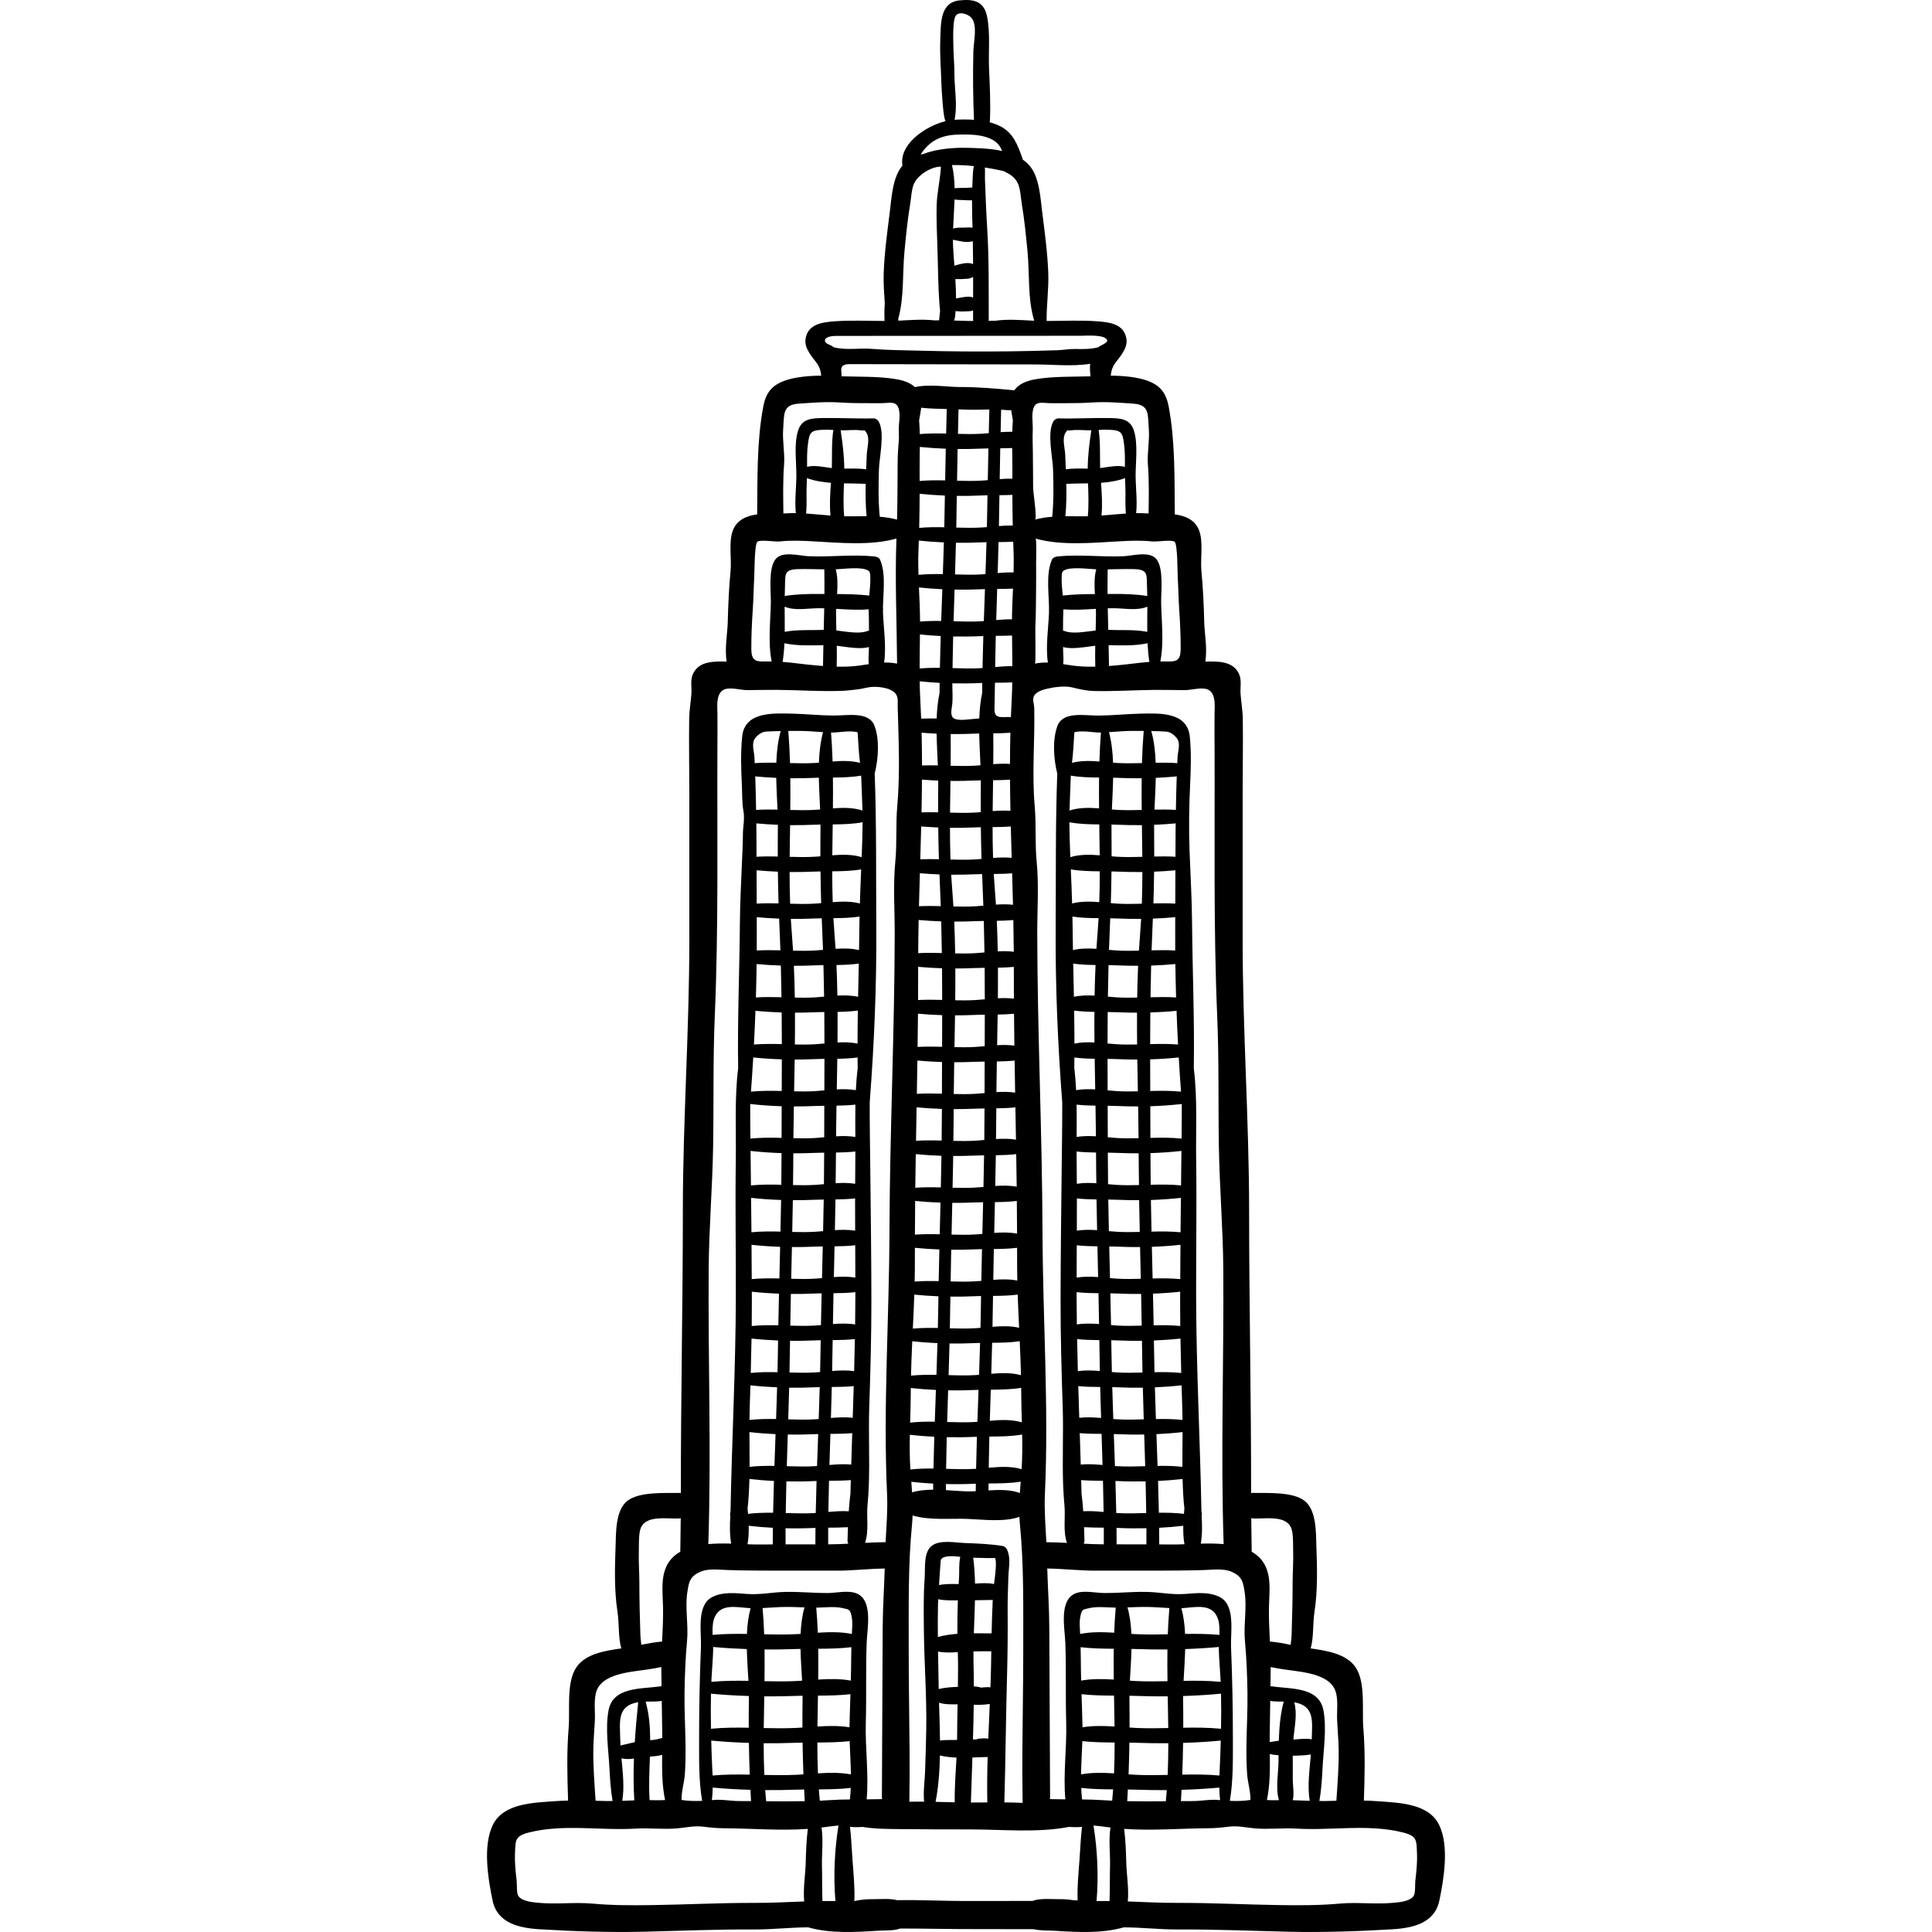 <?xml version="1.0" encoding="iso-8859-1"?>
<!-- Generator: Adobe Illustrator 19.0.0, SVG Export Plug-In . SVG Version: 6.00 Build 0)  -->
<svg version="1.1" id="Layer_1" xmlns="http://www.w3.org/2000/svg" xmlns:xlink="http://www.w3.org/1999/xlink" x="0px" y="0px"
	 viewBox="0 0 512.003 512.003" style="enable-background:new 0 0 512.003 512.003;" xml:space="preserve">
<g>
	<g>
		<path d="M381.42,483.691c-2.771-5.805-10.722-5.931-16.355-6.351c-1.196-0.089-2.405-0.139-3.62-0.165
			c0.215-6.482,0.382-12.833-0.156-19.363c-0.378-4.599,0.687-12.043-2.085-16.02c-2.467-3.539-7.541-4.317-11.858-4.945
			c0.865-3.157,0.49-6.308,1.032-9.877c0.835-5.491,0.686-11.564,0.483-17.114c-0.133-3.629,0.072-9.614-3.13-12.112
			c-3.187-2.487-10-2.027-13.826-2.105c-0.125-0.002-0.234,0.018-0.351,0.026c0.032-24.912-0.524-49.851-0.524-74.732
			c-0.001-23.897-1.717-47.807-1.717-71.722v-38.659c0-6.667,0.129-13.342,0.042-20.008c-0.029-2.268-0.433-4.417-0.593-6.665
			c-0.129-1.804,0.374-3.665-0.451-5.374c-1.621-3.361-5.585-3.249-8.889-3.175c0.574-3.383-0.218-7.668-0.284-10.305
			c-0.113-4.513-0.315-9.228-0.751-13.721c-0.314-3.231,0.544-7.625-0.584-10.665c-1.067-2.874-3.623-3.932-6.471-4.324
			c-0.101-9.535,0.137-19.162-1.595-28.473c-0.651-3.5-2.062-5.611-5.556-6.91c-2.751-1.023-6.481-1.362-9.812-1.377
			c0.281-3.091,1.651-3.558,3.191-6.107c0.67-1.109,1.146-2.272,0.963-3.579c-0.566-4.038-4.499-4.478-7.719-4.72
			c-4.473-0.337-8.95-0.079-13.434-0.091c-0.055-4.134,0.591-8.535,0.435-12.701c-0.199-5.336-0.919-10.711-1.596-16.012
			c-0.497-3.9-0.715-9.361-3.383-12.466c-0.509-0.593-1.118-1.118-1.776-1.572c-0.021-0.124-0.052-0.252-0.099-0.384
			c-1.251-3.473-2.401-6.724-5.877-8.469c-0.895-0.45-1.834-0.789-2.8-1.05c0.034-0.15,0.06-0.309,0.068-0.483
			c0.196-4.523-0.021-9.048-0.228-13.568c-0.206-4.501,0.372-9.53-0.52-13.943c-0.823-4.08-3.49-4.702-7.302-4.31
			c-5.279,0.541-4.93,6.232-5.105,10.459c-0.159,3.83,0.186,7.684,0.29,11.51c0.036,1.336,0.529,10.285,1.166,9.848
			c-0.095,0.066-0.175,0.147-0.245,0.237c-5.343,1.394-12.182,6.137-11.232,11.729c-2.666,3.106-2.883,8.565-3.38,12.463
			c-0.677,5.303-1.397,10.678-1.596,16.012c-0.099,2.654,0.126,5.402,0.289,8.116c-0.125,1.515-0.127,2.974-0.073,4.582
			c-4.41,0.003-8.814-0.237-13.214,0.094c-3.22,0.242-7.153,0.683-7.719,4.72c-0.183,1.307,0.294,2.47,0.962,3.579
			c1.539,2.549,2.909,3.016,3.191,6.107c-3.331,0.015-7.06,0.355-9.812,1.377c-3.493,1.299-4.905,3.41-5.556,6.91
			c-1.731,9.311-1.493,18.939-1.595,28.473c-2.847,0.392-5.403,1.448-6.471,4.323c-1.128,3.04-0.27,7.434-0.584,10.665
			c-0.436,4.492-0.638,9.207-0.751,13.721c-0.066,2.637-0.858,6.922-0.285,10.305c-3.304-0.075-7.268-0.186-8.889,3.175
			c-0.823,1.709-0.322,3.57-0.451,5.374c-0.16,2.248-0.564,4.397-0.593,6.665c-0.087,6.666,0.042,13.341,0.042,20.008v38.659
			c0,23.915-1.717,47.825-1.717,71.722c0,24.881-0.557,49.819-0.524,74.732c-0.117-0.008-0.227-0.028-0.351-0.026
			c-3.825,0.078-10.638-0.382-13.826,2.105c-3.202,2.498-2.996,8.484-3.13,12.112c-0.203,5.55-0.351,11.624,0.483,17.115
			c0.542,3.57,0.167,6.72,1.032,9.877c-4.317,0.628-9.391,1.405-11.858,4.945c-2.772,3.977-1.705,11.421-2.085,16.02
			c-0.538,6.53-0.369,12.881-0.156,19.363c-1.215,0.027-2.424,0.076-3.62,0.165c-5.634,0.42-13.585,0.546-16.356,6.351
			c-2.649,5.549-1.247,14.078-0.042,19.935c1.238,6.01,6.961,7.317,12.428,7.647c9.184,0.556,18.592,0.869,27.784,0.649
			c9.691-0.232,19.487-0.649,29.156-0.594c4.789,0.027,9.5-0.553,14.289-0.559c5.779,1.651,12.308,1.29,18.232,0.906
			c1.993-0.129,4.395,0.047,6.12-0.587c5.27-0.02,10.539,0.116,15.835,0.137c6.415,0.024,12.764,0.025,19.166,0.033
			c0.148,0,0.303,0.003,0.453,0.005c1.664,0.431,3.784,0.298,5.574,0.415c5.924,0.384,12.452,0.747,18.232-0.906
			c4.79,0.006,9.5,0.586,14.289,0.559c9.669-0.055,19.466,0.364,29.156,0.594c9.193,0.219,18.601-0.094,27.784-0.649
			c5.468-0.331,11.191-1.638,12.428-7.648C382.668,497.771,384.069,489.241,381.42,483.691z M353.837,447.936
			c0.896,2.227,0.407,5.556,0.514,7.914c0.119,2.619,0.378,5.218,0.413,7.843c0.061,4.554-0.304,9.023-0.607,13.531
			c-1.015,0.024-2.027,0.049-3.03,0.069c-0.491,0.01-0.983-0.007-1.474-0.01c0.487-2.792,0.682-5.633,0.822-8.461
			c0.245-4.967,1.154-10.569,0.267-15.497c-1.146-6.37-8.696-5.669-13.622-6.42c-0.151-0.023-0.297-0.031-0.438-0.025
			c0.02-1.354,0.037-2.708,0.06-4.063c0.006-0.343,0.001-0.686,0.001-1.029c0.614,0.119,1.227,0.232,1.827,0.349
			C343.196,443.045,351.847,442.982,353.837,447.936z M347.089,477.239c-1.498-0.052-2.994-0.121-4.488-0.163
			c0.435-1.664-0.017-4.076-0.001-5.362c0.026-2.144-0.02-4.291-0.005-6.437c1.603,0.001,3.185-0.076,4.802-0.308
			C347.035,469.039,346.445,473.361,347.089,477.239z M342.774,461.009c0.02-0.237,0.024-0.475,0.049-0.713
			c0.325-3.17,0.978-6.125,0.176-9.17c5.524,0.97,4.722,5.148,4.63,9.815C346.101,460.648,344.395,460.872,342.774,461.009z
			 M336.518,464.806c0.716,0.226,1.498,0.3,2.31,0.348c-0.003,0.532-0.006,1.063-0.007,1.567c-0.009,2.926-0.837,7.399,0.124,10.345
			c-0.114,0.003-0.228,0.001-0.342,0.005c-0.966,0.035-1.917,0.01-2.861-0.035C336.58,473.083,336.568,468.914,336.518,464.806z
			 M338.897,461.316c-0.804,0.104-1.602,0.228-2.409,0.347c-0.003-0.661-0.002-1.318,0.007-1.97c0.044-2.973,0.088-5.944,0.13-8.917
			c1.182,0.181,2.389,0.154,3.59,0.159C339.334,454.058,339.011,457.764,338.897,461.316z M331.908,402.388
			c2.917,0.25,8.815-1.047,10.27,2.534c0.154,0.38,0.261,0.841,0.335,1.349c0.234,1.597,0.145,3.638,0.188,4.944
			c0.089,2.733-0.142,5.465-0.141,8.199c0.002,4.564-0.121,9.151-0.263,13.687c-0.033,1.054-0.176,1.955-0.252,2.803
			c-1.729-0.36-3.641-0.724-5.506-0.873c-0.149-3.026-0.312-6.05-0.255-9.109c0.067-3.604,0.672-7.676-0.995-11.018
			c-0.817-1.638-2.068-2.812-3.577-3.676c-0.047-2.965-0.093-5.928-0.116-8.894C331.701,402.35,331.797,402.379,331.908,402.388z
			 M320.562,183.008c1.683,1.262,1.328,4.199,1.309,5.995c-0.033,3.154-0.006,6.336,0.007,9.495
			c0.093,23.644-0.312,47.319,0.699,70.91c0.492,11.49,0.244,23.073,0.44,34.576c0.183,10.753,1.094,21.566,1.172,32.348
			c0.176,24.263-0.709,48.621,0.09,72.872c-1.997-0.175-4.062-0.174-6.054-0.121c0.401-2.333,0.385-4.837,0.219-7.339
			c0.09-0.386,0.087-0.786-0.045-1.152c-0.357-18.949-1.367-37.94-1.412-56.897c-0.029-12.123,0.183-24.234,0.009-36.355
			c-0.113-7.829,0.368-16.289-0.625-24.244c0.21-12.847-0.356-25.716-0.461-38.556c-0.052-6.35-0.431-12.69-0.664-19.035
			c-0.209-5.703-0.136-11.458,0.133-17.185c0.204-4.374,0.37-8.768-0.072-13.133c-0.665-6.569-8.088-6.169-13.106-6.061
			c-3.661,0.079-7.31,0.479-10.973,0.509c-3.802,0.033-9.528-1.204-11.001,2.754c-1.326,3.563-1.062,8.472-0.042,12.634
			c-0.5,13.479-0.331,27.014-0.421,40.478c-0.104,15.572,0.542,31.123,1.743,46.64c0.019,5.803-0.084,11.595-0.148,17.402
			c-0.128,11.677-0.279,23.34-0.295,35.021c-0.012,9.467,0.253,19.033,0.57,28.5c0.053,1.595,0.068,3.213,0.071,4.84
			c-0.009,0.079-0.003,0.155,0.001,0.232c0.006,6.881-0.276,13.968,0.382,20.746c0.314,3.241-0.426,6.811,0.656,9.999
			c-1.813-0.091-3.626-0.171-5.442-0.176c-0.228-4.256-0.584-8.512-0.39-12.753c1.056-23.155-0.561-46.284-0.638-69.481
			c-0.087-26.358-1.346-52.631-1.391-78.996c-0.011-6.305,0.457-12.827-0.155-19.102c-0.482-4.942-0.09-9.865-0.524-14.806
			c-0.762-8.677,0.076-17.27-0.12-25.939c-0.031-1.336-0.753-2.509,0.251-3.62c0.802-0.888,2.132-1.26,3.256-1.51
			c1.948-0.434,4.542-0.796,6.508-0.332c2.016,0.476,3.728,0.905,5.856,0.957c5.347,0.13,10.688-0.243,16.034-0.294
			c2.664-0.025,5.338,0.059,8.003,0.066C315.917,182.895,318.989,181.829,320.562,183.008z M311.448,251.894
			c-2.091-0.127-4.178-0.099-6.264-0.045c0.072-2.131,0.152-4.26,0.253-6.388c0.032-0.67,0.051-1.345,0.079-2.016
			c2.005-0.075,4.002-0.2,5.938-0.383c-0.003,0.812-0.001,1.624-0.007,2.436C311.432,247.632,311.434,249.763,311.448,251.894z
			 M305.673,239.415c0.089-2.799,0.145-5.603,0.178-8.408c1.906-0.077,3.803-0.197,5.644-0.372c-0.007,2.946-0.023,5.89-0.031,8.836
			C309.531,239.354,307.602,239.37,305.673,239.415z M305.883,226.986c0.008-2.504,0.002-5.003-0.028-7.489
			c-0.003-0.3,0-0.609,0.001-0.915c1.93-0.078,3.853-0.2,5.714-0.378c-0.007,0.515-0.018,1.03-0.023,1.545
			c-0.026,2.433-0.026,4.867-0.035,7.3C309.634,226.933,307.758,226.945,305.883,226.986z M305.953,214.561
			c0.112-2.737,0.28-5.583,0.337-8.42c1.884-0.084,3.754-0.21,5.568-0.39c-0.014,0.374-0.034,0.748-0.046,1.12
			c-0.086,2.588-0.142,5.175-0.189,7.764C309.731,214.514,307.841,214.52,305.953,214.561z M306.269,202.131
			c-0.099-2.917-0.426-5.758-1.164-8.395c1.263,0.028,2.524,0.064,3.798,0.133c1.167,0.063,2.154,0.765,2.9,1.675
			c1.175,1.431,0.344,3.422,0.262,5.105c-0.026,0.532-0.041,1.064-0.064,1.596C310.088,202.105,308.178,202.093,306.269,202.131z
			 M311.486,255.485c0.04,2.952,0.103,5.902,0.192,8.853c-2.265-0.149-4.523-0.12-6.782-0.058c0.038-2.799,0.095-5.596,0.169-8.391
			C307.234,255.817,309.396,255.682,311.486,255.485z M311.796,267.877c0.11,2.977,0.245,5.954,0.401,8.929
			c-2.468-0.194-4.93-0.169-7.39-0.102c0.003-2.796,0.014-5.593,0.038-8.387C307.193,268.245,309.539,268.099,311.796,267.877z
			 M312.382,280.237c0.176,3.022,0.381,6.044,0.601,9.064c-2.723-0.271-5.438-0.248-8.152-0.173
			c-0.011-2.794-0.019-5.59-0.024-8.386C307.373,280.664,309.932,280.495,312.382,280.237z M313.187,292.576
			c0.007,3.056-0.017,6.11-0.052,9.164c-2.76-0.286-5.514-0.263-8.265-0.188c-0.005-2.793-0.012-5.589-0.025-8.385
			C307.681,293.078,310.51,292.88,313.187,292.576z M313.096,305.008c-0.019,1.51-0.038,3.02-0.054,4.532
			c-0.017,1.537-0.033,3.072-0.05,4.609c-2.687-0.268-5.366-0.25-8.044-0.176c-0.035-2.794-0.059-5.59-0.064-8.385
			C307.674,305.501,310.458,305.307,313.096,305.008z M312.956,317.448c-0.034,3.038-0.069,6.076-0.098,9.115
			c-2.568-0.246-5.131-0.236-7.693-0.168c-0.061-2.794-0.119-5.589-0.165-8.383C307.704,317.923,310.396,317.733,312.956,317.448z
			 M312.835,329.885c-0.026,3.03-0.041,6.063-0.054,9.094c-2.445-0.229-4.886-0.229-7.323-0.168
			c-0.068-2.795-0.135-5.592-0.201-8.387C307.831,330.334,310.392,330.153,312.835,329.885z M312.76,342.316
			c-0.002,0.749-0.012,1.497-0.014,2.245c-0.003,2.276,0.011,4.557,0.037,6.841c-2.355-0.221-4.703-0.229-7.051-0.174
			c-0.053-2.799-0.116-5.596-0.182-8.394C308.001,342.743,310.434,342.57,312.76,342.316z M312.838,354.732
			c0.051,3.039,0.116,6.08,0.2,9.118c-2.366-0.238-4.726-0.254-7.085-0.202c-0.043-1.85-0.082-3.699-0.107-5.548
			c-0.012-0.951-0.032-1.901-0.046-2.852C308.193,355.154,310.567,354.982,312.838,354.732z M313.13,367.125
			c0.06,1.982,0.121,3.963,0.188,5.938c0.036,1.073,0.056,2.155,0.068,3.243c-2.357-0.261-4.709-0.286-7.058-0.241
			c-0.098-2.801-0.189-5.602-0.269-8.403C308.467,367.561,310.853,367.383,313.13,367.125z M313.393,379.52
			c-0.01,3.051-0.055,6.133-0.041,9.206c-2.199-0.242-4.394-0.281-6.585-0.247c-0.096-2.803-0.197-5.608-0.298-8.411
			C308.83,379.96,311.167,379.78,313.393,379.52z M313.399,391.943c0.063,2.65,0.194,5.281,0.48,7.862
			c-0.041,0.463-0.08,0.926-0.117,1.39c-0.017-0.002-0.028-0.011-0.045-0.014c-2.206-0.265-4.406-0.313-6.604-0.287
			c-0.056-2.807-0.125-5.615-0.213-8.423C309.117,392.363,311.307,392.187,313.399,391.943z M313.585,404.347
			c-0.041,1.659,0.024,3.303,0.307,4.896c-1.102,0.043-2.137,0.073-3.06,0.064c-1.207-0.012-2.415-0.011-3.622-0.019
			c-0.005-1.467-0.007-2.935-0.026-4.404C309.37,404.771,311.527,404.592,313.585,404.347z M295.973,239.466
			c-0.524-0.032-1.055-0.073-1.593-0.121c0.089-2.799,0.142-5.604,0.176-8.409c0.587,0.011,1.169,0.027,1.743,0.054
			c2.075,0.097,4.247,0.131,6.442,0.104c-0.002,2.804-0.041,5.605-0.138,8.404C300.395,239.559,298.186,239.598,295.973,239.466z
			 M302.422,243.519c-0.073,1.257-0.158,2.514-0.263,3.769c-0.13,1.545-0.235,3.097-0.331,4.651
			c-1.951,0.047-3.901,0.067-5.854-0.05c-0.681-0.041-1.377-0.101-2.079-0.164c0.071-2.089,0.149-4.178,0.248-6.264
			c0.034-0.699,0.053-1.405,0.082-2.106c0.699,0.011,1.394,0.027,2.075,0.059C298.273,243.507,300.336,243.54,302.422,243.519z
			 M302.567,214.651c-2.197,0.061-4.395,0.098-6.594-0.033c-0.431-0.026-0.872-0.062-1.314-0.099
			c0.113-2.737,0.281-5.582,0.335-8.418c0.437,0.011,0.874,0.021,1.305,0.042c2.016,0.094,4.126,0.128,6.257,0.104
			C302.526,209.046,302.538,211.847,302.567,214.651z M296.3,218.566c2.035,0.095,4.165,0.129,6.318,0.104
			c0.041,2.8,0.085,5.601,0.109,8.4c-2.251,0.063-4.501,0.105-6.754-0.028c-0.455-0.027-0.918-0.066-1.384-0.105
			c0.008-2.488,0.001-4.971-0.028-7.44c-0.003-0.323,0-0.656,0.001-0.985C295.148,218.523,295.727,218.54,296.3,218.566z
			 M302.634,202.226c-2.219,0.062-4.439,0.101-6.66-0.032c-0.329-0.019-0.665-0.049-0.998-0.076
			c-0.096-2.806-0.404-5.538-1.085-8.088c2.017-0.133,4.022-0.316,6.063-0.334c1.055-0.009,2.097,0.002,3.141,0.011
			C302.866,196.542,302.716,199.382,302.634,202.226z M296.3,255.838c1.718,0.08,3.506,0.113,5.315,0.107
			c-0.124,2.8-0.206,5.61-0.251,8.427c-1.797,0.038-3.594,0.047-5.392-0.06c-0.774-0.046-1.568-0.117-2.368-0.191
			c0.038-2.785,0.096-5.568,0.171-8.349C294.627,255.784,295.472,255.8,296.3,255.838z M296.3,268.262
			c1.625,0.076,3.313,0.11,5.023,0.108c-0.015,2.806-0.003,5.616,0.026,8.427c-1.791,0.038-3.583,0.047-5.375-0.06
			c-0.804-0.047-1.629-0.122-2.461-0.199c0.003-2.782,0.015-5.563,0.04-8.343C294.479,268.204,295.399,268.22,296.3,268.262z
			 M296.3,280.686c1.65,0.077,3.365,0.11,5.101,0.108c0.043,2.81,0.095,5.618,0.147,8.422c-1.858,0.043-3.715,0.055-5.574-0.055
			c-0.796-0.047-1.614-0.121-2.438-0.196c-0.011-2.781-0.019-5.564-0.023-8.345C294.453,280.628,295.387,280.643,296.3,280.686z
			 M296.3,293.11c1.719,0.08,3.509,0.113,5.32,0.107c0.05,2.815,0.093,5.622,0.116,8.419c-1.921,0.046-3.841,0.063-5.764-0.051
			c-0.784-0.046-1.587-0.119-2.398-0.193c-0.005-2.781-0.014-5.564-0.025-8.349C294.479,293.052,295.399,293.068,296.3,293.11z
			 M296.3,305.534c1.763,0.082,3.601,0.115,5.46,0.107c0.007,2.807,0.049,5.612,0.084,8.417c-1.956,0.047-3.912,0.068-5.87-0.049
			c-0.759-0.045-1.538-0.114-2.323-0.186c-0.035-2.785-0.059-5.57-0.063-8.356C294.503,305.477,295.411,305.492,296.3,305.534z
			 M296.3,317.958c1.803,0.084,3.682,0.116,5.583,0.106c0.045,2.804,0.107,5.609,0.167,8.413c-2.025,0.052-4.05,0.077-6.078-0.044
			c-0.689-0.041-1.395-0.102-2.105-0.166c-0.061-2.791-0.119-5.582-0.164-8.374C294.58,317.902,295.449,317.918,296.3,317.958z
			 M296.3,330.381c1.882,0.088,3.846,0.121,5.832,0.106c0.064,2.802,0.124,5.605,0.189,8.408c-2.115,0.056-4.23,0.088-6.347-0.038
			c-0.595-0.035-1.202-0.086-1.813-0.14c-0.068-2.799-0.135-5.598-0.201-8.396C294.748,330.331,295.532,330.345,296.3,330.381z
			 M296.3,342.805c1.97,0.091,4.03,0.125,6.113,0.105c0.061,2.8,0.104,5.602,0.152,8.403c-2.197,0.061-4.394,0.098-6.591-0.033
			c-0.505-0.03-1.019-0.071-1.536-0.116c-0.054-2.806-0.116-5.612-0.182-8.417C294.944,342.758,295.628,342.774,296.3,342.805z
			 M296.3,355.229c2.04,0.095,4.174,0.13,6.332,0.104c0.012,0.923,0.036,1.844,0.046,2.767c0.02,1.876,0.055,3.754,0.094,5.633
			c-2.266,0.064-4.531,0.107-6.799-0.027c-0.433-0.026-0.873-0.062-1.315-0.099c-0.042-1.835-0.082-3.671-0.107-5.505
			c-0.013-0.976-0.033-1.951-0.049-2.925C295.109,355.185,295.709,355.202,296.3,355.229z M296.3,367.653
			c2.113,0.098,4.328,0.133,6.565,0.102c0.071,2.797,0.15,5.593,0.238,8.391c-2.376,0.069-4.752,0.124-7.13-0.018
			c-0.309-0.018-0.627-0.046-0.941-0.071c-0.099-2.818-0.19-5.636-0.27-8.453C295.28,367.615,295.794,367.629,296.3,367.653z
			 M296.3,380.077c2.227,0.104,4.569,0.133,6.929,0.094c0.09,2.797,0.176,5.593,0.259,8.388c-2.504,0.075-5.008,0.142-7.515-0.007
			c-0.165-0.01-0.334-0.026-0.499-0.037c-0.097-2.825-0.198-5.648-0.3-8.473C295.551,380.051,295.928,380.06,296.3,380.077z
			 M296.3,392.501c2.345,0.109,4.815,0.135,7.302,0.085c0.072,2.798,0.127,5.593,0.166,8.388c-2.598,0.077-5.194,0.157-7.794,0.001
			c-0.051-0.003-0.103-0.008-0.153-0.011c-0.056-2.828-0.126-5.656-0.215-8.486C295.837,392.486,296.07,392.491,296.3,392.501z
			 M296.3,404.925c2.412,0.113,4.957,0.137,7.516,0.08c0.009,1.422,0.001,2.844-0.003,4.266c-2.633-0.007-5.265-0.008-7.898-0.003
			c-0.005-1.451-0.006-2.904-0.025-4.356C296.026,404.917,296.165,404.919,296.3,404.925z M291.265,206.057
			c-0.033,2.72-0.024,5.443,0.005,8.167c-2.672-0.208-5.365-0.23-7.835,0.573c0.075-3.068,0.245-6.158,0.348-9.246
			C286.187,205.967,288.732,206.037,291.265,206.057z M284.09,202.167c0.332-2.697,0.454-5.443,0.629-8.104
			c2.087-0.582,5.15,0.121,7.045,0.077c-0.197,2.553-0.331,5.109-0.41,7.668C288.889,201.612,286.403,201.559,284.09,202.167z
			 M291.321,218.482c0.039,2.728,0.084,5.454,0.109,8.181c-2.647-0.212-5.321-0.256-7.782,0.492
			c-0.124-3.081-0.23-6.163-0.251-9.248C285.931,218.388,288.635,218.461,291.321,218.482z M291.449,230.907
			c-0.001,2.727-0.036,5.45-0.125,8.17c-2.443-0.192-4.906-0.244-7.201,0.351c-0.091-3.011-0.211-6.021-0.342-9.029
			C286.243,230.824,288.855,230.888,291.449,230.907z M291.137,243.327c-0.076,1.321-0.163,2.642-0.273,3.961
			c-0.116,1.384-0.214,2.771-0.303,4.161c-2.112-0.138-4.227-0.142-6.219,0.335c-0.044-2.416-0.084-4.831-0.103-7.245
			c-0.005-0.547-0.029-1.092-0.038-1.639C286.442,243.246,288.796,243.308,291.137,243.327z M290.834,330.291
			c0.062,2.717,0.12,5.434,0.182,8.151c-1.921-0.141-3.847-0.167-5.692,0.134c0.006-2.854,0.014-5.708,0.029-8.562
			C287.144,330.215,288.99,330.272,290.834,330.291z M285.372,326.144c0.014-2.85,0.02-5.699,0.019-8.549
			c1.699,0.189,3.446,0.248,5.195,0.268c0.044,2.713,0.102,5.426,0.159,8.139C288.931,325.877,287.116,325.864,285.372,326.144z
			 M290.331,255.74c-0.122,2.694-0.203,5.396-0.25,8.106c-1.864-0.102-3.719-0.071-5.485,0.316
			c-0.058-2.934-0.123-5.869-0.184-8.802C286.329,255.642,288.329,255.714,290.331,255.74z M290.03,268.16
			c-0.016,2.699-0.008,5.403,0.018,8.108c-1.801-0.096-3.594-0.063-5.307,0.292c-0.003-2.915-0.033-5.83-0.08-8.746
			C286.407,268.053,288.215,268.131,290.03,268.16z M284.727,280.247c1.748,0.234,3.559,0.312,5.375,0.339
			c0.041,2.708,0.09,5.415,0.141,8.118c-1.712-0.099-3.417-0.082-5.057,0.202c-0.097-1.955-0.247-3.898-0.486-5.81
			C284.717,282.146,284.721,281.196,284.727,280.247z M290.322,293.012c0.047,2.716,0.089,5.426,0.115,8.125
			c-1.73-0.108-3.455-0.105-5.116,0.168c0.019-2.83,0.044-5.701-0.009-8.567C286.95,292.925,288.634,292.989,290.322,293.012z
			 M290.463,305.438c0.006,2.711,0.049,5.42,0.081,8.13c-1.747-0.113-3.491-0.116-5.171,0.152c-0.01-2.127-0.017-4.253-0.047-6.38
			c-0.01-0.719-0.011-1.448-0.014-2.176C286.996,305.353,288.728,305.416,290.463,305.438z M285.318,342.435
			c1.892,0.215,3.847,0.268,5.795,0.283c0.06,2.722,0.102,5.445,0.15,8.168c-1.982-0.154-3.976-0.201-5.883,0.104
			c-0.034-2.433-0.059-4.865-0.064-7.296C285.316,343.274,285.319,342.854,285.318,342.435z M291.335,355.145
			c0.013,0.985,0.038,1.97,0.05,2.956c0.019,1.742,0.053,3.485,0.087,5.228c-1.961-0.158-3.935-0.228-5.83,0.04
			c-0.077-2.831-0.14-5.663-0.193-8.495C287.371,355.084,289.357,355.13,291.335,355.145z M291.566,367.57
			c0.069,2.736,0.147,5.472,0.232,8.21c-1.936-0.164-3.895-0.269-5.781-0.047c-0.091-2.8-0.177-5.599-0.261-8.399
			C287.659,367.522,289.619,367.556,291.566,367.57z M291.93,379.996c0.088,2.747,0.174,5.494,0.255,8.239
			c-1.929-0.171-3.884-0.287-5.775-0.109c-0.082-2.775-0.171-5.551-0.261-8.327C288.047,379.965,289.997,379.984,291.93,379.996z
			 M292.304,392.422c0.072,2.755,0.125,5.508,0.166,8.261c-1.798-0.163-3.624-0.285-5.404-0.182
			c-0.107-1.573-0.241-3.146-0.446-4.702c-0.028-1.184-0.063-2.367-0.095-3.551C288.427,392.396,290.376,392.411,292.304,392.422z
			 M287.289,404.725c1.731,0.102,3.491,0.112,5.232,0.123c0.01,1.473,0.003,2.946-0.001,4.417c-1.778-0.006-3.549-0.076-5.315-0.164
			c0.119-0.302,0.2-0.614,0.193-0.913C287.366,407.049,287.331,405.891,287.289,404.725z M281.735,172.138
			c-0.001-0.226-0.002-0.452-0.005-0.678c2.232,0.695,5.888-0.008,8.518-0.332c-0.039,1.836-0.03,3.682,0.021,5.538
			c-1.103,0.023-2.198,0.019-3.273-0.033c-1.974-0.095-3.647-0.376-5.244-0.627C281.93,174.79,281.742,173.471,281.735,172.138z
			 M282.247,167.272c-0.19-0.07-0.365-0.104-0.534-0.122c0-1.856,0.018-3.71,0.086-5.565c0.001-0.038,0-0.076,0.001-0.114
			c2.898,0.25,5.753,0.045,8.617-0.123c0.019,0.415,0.033,0.812,0.031,1.175c-0.009,1.532-0.047,3.049-0.09,4.562
			C287.508,167.425,284.312,168.031,282.247,167.272z M290.157,157.432c-2.853,0.012-5.741,0.081-8.521,0.395
			c-0.164-1.778-0.366-3.553-0.262-5.349c0.026-0.454,0.097-0.971,0.472-1.229c1.702-1.169,6.53-0.452,8.514-0.386
			c0.055,0.002,0.111,0,0.166,0.002C289.98,152.737,290.017,155.137,290.157,157.432z M304.037,167.445
			c-3.377-0.666-6.909-0.359-10.336-0.534c-0.047-1.903-0.097-3.805-0.131-5.708c0.607-0.015,1.213-0.021,1.822-0.011
			c2.922,0.047,5.976,0.696,8.67-0.415C304.052,162.977,304.015,165.217,304.037,167.445z M304.118,170.47
			c0.08,1.676,0.224,3.334,0.479,4.949c-0.82,0.054-1.637,0.125-2.449,0.223c-2.664,0.318-5.459,0.651-8.251,0.853
			c-0.031-1.833-0.061-3.665-0.105-5.502C297.25,171.034,300.72,171.201,304.118,170.47z M294.804,157.408
			c-0.425,0.006-0.855,0.008-1.284,0.01c-0.018-2.182-0.009-4.361,0.028-6.536c2.311-0.027,4.617-0.113,6.928-0.058
			c3.997,0.095,3.343,1.51,3.513,5.251c0.028,0.616,0.041,1.241,0.052,1.869C301.037,157.469,297.768,157.37,294.804,157.408z
			 M311.325,143.623c0.754,0.846,0.71,7.951,0.789,9.303c0.171,2.924,0.198,5.836,0.4,8.761c0.238,3.439,0.386,6.891,0.376,10.339
			c-0.001,0.364-0.019,0.688-0.054,0.975c-0.34,2.829-2.269,2.225-5.337,2.293c1.012-4.977,0.297-10.812,0.216-15.668
			c-0.045-2.763,0.734-9.027-1.264-11.466c-1.812-2.21-6.313-0.86-8.675-0.755c-5.799,0.259-11.673-0.527-17.457,0.051
			c-0.587,0.059-1.29,0.289-1.553,0.89c-1.76,4.024-0.619,9.791-0.775,14.116c-0.137,3.775-0.927,9.031-0.287,13.116
			c-1.078-0.023-2.201,0.046-3.44,0.285c0.294-0.056,0.064-8.586,0.11-9.553c0.163-3.447,0.168-6.9,0.201-10.35
			c0.021-2.25,0.027-4.499,0.006-6.748c-0.006-0.617,0.184-6.397-0.148-6.493c6.721,1.946,15.329,1.117,22.011,0.744
			c3.081-0.172,5.909-0.294,8.929,0.027C306.659,143.628,310.691,142.912,311.325,143.623z M282.583,128.221
			c1.818-0.095,3.769-0.09,5.757-0.127c0.103,2.911,0.215,5.835-0.057,8.722c-0.034,0-0.069,0.003-0.104,0.005
			c-1.918,0.026-3.88-0.027-5.838-0.014C282.616,133.99,282.646,131.102,282.583,128.221z M288.263,124.009
			c-0.001,0.062,0.001,0.124,0.001,0.186c-1.947-0.023-3.882-0.112-5.806,0.186c-0.054-1.326-0.115-2.643-0.167-3.943
			c-0.065-1.64-0.887-4.234,0.072-5.735c0.668-1.042,0.481-0.508,1.459-0.653c1.704-0.252,3.604,0.027,5.398-0.002
			C288.703,117.361,288.294,120.631,288.263,124.009z M298.37,136.096c-2.148,0.139-4.31,0.365-6.456,0.531
			c0.271-2.867,0.094-5.801-0.13-8.675c2.226-0.164,4.4-0.509,6.367-1.251c0.062,1.905,0.165,3.807,0.093,5.708
			C298.243,132.402,298.227,134.533,298.37,136.096z M298.111,123.709c-2.026-0.515-4.479,0.084-6.561,0.343
			c-0.084-3.374,0.096-6.796-0.399-10.107c0.91-0.053,1.816-0.082,2.734-0.052c3.424,0.114,3.603,0.845,4.005,3.829
			C298.154,119.667,298.121,121.724,298.111,123.709z M300.413,106.978c4.294,0.296,3.74,2.949,4.037,6.761
			c0.245,3.136-0.479,6.247-0.238,9.42c0.326,4.3,0.238,8.595,0.178,12.912c-0.306-0.008-0.602-0.019-0.884-0.036
			c-0.8-0.049-1.607-0.055-2.417-0.046c0.352-3.151-0.116-6.753-0.138-9.703c-0.027-3.674,0.675-8.517-0.422-12.079
			c-1.005-3.262-3.539-3.367-6.64-3.42c-4.452-0.077-8.867,0.207-13.334,0.091c-0.565-0.015-1.123,0.32-1.403,0.805
			c-1.726,2.992-0.182,9.406-0.077,12.801c0.124,4.026,0.186,8.403-0.224,12.466c-1.554,0.124-3.09,0.344-4.58,0.761
			c0.627-0.174-0.472-7.33-0.482-8.365c-0.033-3.288-0.023-6.575-0.076-9.862c-0.029-1.808-0.107-3.629-0.025-5.426
			c0.069-1.515-0.213-3.104-0.058-4.627c0.37-3.602,2.378-2.54,5.273-2.574c3.5-0.042,6.972,0.058,10.462-0.189
			C292.978,106.41,296.773,106.728,300.413,106.978z M270.999,477.09c0.003,0.226-0.001,0.457-0.009,0.69
			c-1.621-0.081-3.223-0.108-4.824-0.12c0.318-11.242,0.407-22.488,0.714-33.714c0.158-5.764,0.203-11.532,0.158-17.3
			c-0.023-2.913,0.111-5.819,0.193-8.727c0.069-2.394,0.648-4.616-0.189-6.884c-0.216-0.585-0.655-1.22-1.331-1.33
			c-3.331-0.547-6.768-0.659-10.135-0.793c-2.458-0.098-6.384-0.894-8.557,0.679c-2.366,1.714-1.779,6.054-1.968,8.565
			c-0.331,4.431-0.255,8.837-0.22,13.282c0.071,8.976,0.789,18.019,0.637,26.967c-0.062,3.622-0.186,7.282-0.303,10.912
			c-0.082,2.565-0.542,5.472-0.263,8.14c-1.303-0.01-2.606-0.007-3.902,0.029c-0.002-0.132-0.006-0.265-0.003-0.395
			c0.076-4.435,0.079-8.872,0.052-13.308c-0.055-9.016-0.243-18.03-0.23-27.047c0.016-10.846-0.186-21.909,0.876-32.694
			c0.08-0.818,0.124-1.622,0.152-2.423c4.464,1.356,10.238,0.732,14.594,0.91c4.037,0.165,9.65,0.905,13.716-0.544
			c0.031,0.68,0.073,1.364,0.142,2.058c1.063,10.785,0.861,21.848,0.876,32.694c0.012,9.016-0.175,18.03-0.23,27.047
			C270.921,468.217,270.923,472.653,270.999,477.09z M261.653,477.664c-1.398,0.011-2.802,0.024-4.227,0.025
			c-0.043,0-0.086-0.001-0.128-0.001c0.116-3.964,0.263-7.942,0.399-11.925c1.333-0.049,2.656-0.112,3.951-0.131
			c0.033,0,0.06-0.008,0.091-0.009C261.62,469.638,261.56,473.653,261.653,477.664z M261.647,460.734
			c-0.841-0.088-1.506-0.037-2.339,0.042c-0.291,0.028-0.715,0.199-0.172,0.201c-0.438-0.002-0.866-0.009-1.291-0.016
			c0.091-3.062,0.172-6.125,0.208-9.187c1.415,0.05,2.811,0.039,4.246-0.21c-0.131,3.073-0.268,6.148-0.39,9.223
			C261.821,460.769,261.74,460.744,261.647,460.734z M259.819,447.232c0.4-0.031-1.092-0.27-0.997-0.256
			c-0.243-0.034-0.494-0.045-0.744-0.049c-0.006-2.042-0.026-4.083-0.082-6.122c-0.028-1.042-0.021-2.1-0.015-3.159
			c1.568-0.038,3.136-0.049,4.724-0.049c-0.016,0.969-0.032,1.939-0.046,2.905c-0.036,2.216-0.105,4.435-0.185,6.654
			C261.538,447.027,260.749,447.225,259.819,447.232z M258.079,432.833c0.102-2.904,0.24-5.834,0.298-8.752
			c1.57-0.02,3.14-0.045,4.712-0.072c-0.147,2.94-0.234,5.898-0.298,8.853c-0.006,0-0.009-0.001-0.015-0.001
			C261.308,432.861,259.712,432.83,258.079,432.833z M258.392,419.673c-0.046-2.315-0.184-4.609-0.481-6.857
			c2.172,0.071,5.855,0.165,5.751,0.025c0.578,0.785,0.086,4.586-0.233,6.953C261.904,419.448,260.1,419.553,258.392,419.673z
			 M249.091,465.221c1.432,0.344,2.904,0.5,4.389,0.56c-0.209,3.958-0.529,7.923-0.461,11.85c-1.694-0.037-3.39-0.085-5.085-0.123
			C248.716,473.518,249.013,469.385,249.091,465.221z M248.574,425.366c0.012-0.52,0.042-1.032,0.064-1.547
			c1.678,0.356,3.47,0.307,5.208,0.285c-0.112,2.96-0.157,5.944-0.125,8.882c-1.792,0.136-3.551,0.385-5.174,0.852
			C248.516,431.015,248.506,428.193,248.574,425.366z M249.113,461.255c-0.033-3.361-0.161-6.72-0.258-10.019
			c1.517,0.492,3.305,0.452,4.919,0.429c-0.062,2.897-0.123,5.793-0.123,8.69c0,0.251-0.008,0.503-0.011,0.753
			C252.102,461.155,250.596,461.056,249.113,461.255z M248.77,447.621c-0.005-0.258-0.01-0.517-0.014-0.774
			c-0.037-3.056-0.105-6.111-0.16-9.168c1.705,0.343,3.455,0.274,5.237,0.158c0.091,3.066,0.068,6.135,0.019,9.205
			C252.138,447.095,250.441,447.208,248.77,447.621z M248.862,420.052c0.001-0.018,0.002-0.036,0.003-0.054
			c-0.015,0.194,0.384-6.56,0.496-6.721c0.766-1.102,3.151-0.925,5.116-0.709c-0.403,1.83-0.23,4.187-0.311,5.338
			c-0.043,0.621-0.071,1.26-0.108,1.89C252.327,419.76,250.536,419.725,248.862,420.052z M251.938,194.533
			c2.132,0.024,4.241-0.01,6.257-0.104c0.43-0.02,0.867-0.03,1.305-0.042c0.054,2.836,0.223,5.681,0.335,8.418
			c-0.44,0.037-0.881,0.073-1.312,0.099c-2.2,0.131-4.397,0.094-6.595,0.033C251.959,200.135,251.97,197.333,251.938,194.533z
			 M252.379,181.089c2.559,0.057,5.104,0.033,7.516-0.08c0.135-0.007,0.273-0.008,0.409-0.014c-0.011,0.882-0.011,1.763-0.018,2.644
			c-0.461,2.164-0.686,4.439-0.766,6.764c-0.334,0.026-0.671,0.055-0.998,0.076c-1.48,0.088-4.214,0.625-5.593-0.025
			c-1.334-0.628-0.656-2.816-0.555-4.003C252.527,184.697,252.368,182.854,252.379,181.089z M263.232,194.344
			c1.517-0.012,3.037-0.046,4.532-0.154c-0.07,2.752-0.102,5.504-0.108,8.256c-1.457-0.102-2.944-0.051-4.429,0.064
			C263.254,199.787,263.265,197.065,263.232,194.344z M268.235,118.728c0.023,2.032,0.07,4.041,0.059,5.961
			c-0.005,0.722-0.002,1.441-0.006,2.162c-1.111-0.02-2.235,0.033-3.356,0.12c0.047-2.723,0.087-5.446,0.146-8.168
			C266.133,118.794,267.188,118.775,268.235,118.728z M265.177,114.526c0.045-1.984,0.089-3.97,0.135-5.954
			c0.89,0.07,1.783,0.157,2.66,0.129c0.129,0.897,0.309,1.795,0.452,2.693c-0.085,1.003-0.13,2.018-0.159,3.035
			C267.242,114.409,266.209,114.45,265.177,114.526z M268.289,131.15c0.01,2.71,0.043,5.416,0.103,8.124
			c-1.214-0.027-2.443,0.038-3.666,0.138c0.035-1.743,0.068-3.487,0.087-5.228c0.01-0.986,0.036-1.97,0.05-2.956
			C266.006,131.22,267.152,131.203,268.289,131.15z M268.516,143.563c0.027,0.778,0.045,1.556,0.078,2.335
			c0.081,1.949,0.069,3.879,0.019,5.802c-1.393-0.045-2.81,0.044-4.215,0.164c0.086-2.737,0.164-5.473,0.232-8.21
			C265.927,143.645,267.229,143.628,268.516,143.563z M263.382,331.005c2.075-0.018,4.155-0.075,6.16-0.326
			c0,1.188,0.009,2.375,0.006,3.563c-0.006,1.708,0.018,3.414,0.054,5.121c-2.053-0.402-4.217-0.357-6.369-0.19
			C263.28,336.45,263.322,333.727,263.382,331.005z M263.359,231.614c1.63-0.014,3.265-0.049,4.865-0.183
			c0.082,2.782,0.16,5.564,0.23,8.345c-1.476-0.171-2.999-0.141-4.519-0.042c-0.088-1.389-0.186-2.777-0.303-4.161
			C263.521,234.256,263.434,232.935,263.359,231.614z M263.479,326.729c0.063-2.717,0.121-5.434,0.182-8.151
			c1.958-0.019,3.918-0.081,5.811-0.314c0.031,2.888,0.052,5.776,0.062,8.665C267.581,326.555,265.527,326.578,263.479,326.729z
			 M263.75,314.289c0.058-2.713,0.116-5.426,0.159-8.139c1.82-0.02,3.637-0.085,5.399-0.291c0.047,2.876,0.091,5.751,0.128,8.628
			C267.597,314.149,265.674,314.157,263.75,314.289z M263.951,301.854c0.033-2.709,0.076-5.419,0.081-8.13
			c1.703-0.021,3.404-0.082,5.059-0.264c0.052,2.856,0.102,5.712,0.151,8.568C267.527,301.738,265.741,301.738,263.951,301.854z
			 M264.06,289.424c0.026-2.701,0.067-5.41,0.115-8.125c1.585-0.021,3.166-0.079,4.709-0.238c0.044,2.835,0.09,5.67,0.14,8.505
			C267.408,289.317,265.736,289.319,264.06,289.424z M264.253,276.989c0.051-2.703,0.101-5.41,0.141-8.118
			c1.458-0.023,2.912-0.077,4.335-0.218c0.025,2.817,0.054,5.635,0.094,8.451C267.332,276.898,265.794,276.9,264.253,276.989z
			 M264.448,264.555c0.026-2.705,0.034-5.409,0.018-8.108c1.416-0.023,2.827-0.076,4.209-0.21c-0.006,2.808,0.006,5.616,0.021,8.422
			C267.31,264.477,265.881,264.478,264.448,264.555z M264.415,252.132c-0.047-2.71-0.128-5.412-0.25-8.106
			c1.472-0.019,2.942-0.065,4.38-0.199c0.058,2.8,0.099,5.6,0.119,8.402C267.277,252.05,265.849,252.056,264.415,252.132z
			 M268.455,155.992c-0.123,2.699-0.253,5.402-0.274,8.131c-1.382-0.019-2.783,0.075-4.17,0.197
			c0.081-2.747,0.166-5.492,0.255-8.239C265.662,156.072,267.067,156.06,268.455,155.992z M268.206,168.425
			c0.035,2.702,0.07,5.411,0.081,8.122c-1.511-0.027-3.046,0.085-4.561,0.221c0.041-2.753,0.094-5.506,0.166-8.261
			C265.327,168.498,266.775,168.488,268.206,168.425z M268.266,180.846c-0.028,1.604-0.076,3.205-0.164,4.8
			c-0.081,1.465-0.149,2.93-0.207,4.394c-2.083-0.173-4.353,0.708-4.347-1.969c0.001-0.64,0.132-7.14,0.126-7.14
			C265.202,180.922,266.743,180.916,268.266,180.846z M267.665,206.621c0.018,2.752,0.059,5.505,0.115,8.259
			c-1.55-0.119-3.135-0.058-4.714,0.069c0.026-2.725,0.069-5.453,0.11-8.181C264.676,206.757,266.183,206.724,267.665,206.621z
			 M267.874,219.031c0.069,2.765,0.147,5.531,0.228,8.297c-1.615-0.152-3.276-0.094-4.93,0.035c-0.089-2.721-0.125-5.444-0.125-8.17
			C264.662,219.181,266.284,219.15,267.874,219.031z M263.112,346.387c0.011-0.986,0.035-1.97,0.05-2.956
			c2.201-0.017,4.416-0.068,6.539-0.347c0.101,2.931,0.236,5.859,0.374,8.788c-2.255-0.527-4.666-0.45-7.05-0.258
			C263.059,349.871,263.093,348.128,263.112,346.387z M270.241,355.436c0.137,3.001,0.259,6.002,0.33,9.005
			c-2.499-0.695-5.206-0.6-7.873-0.374c0.086-2.737,0.164-5.473,0.232-8.21C265.395,355.84,267.881,355.795,270.241,355.436z
			 M270.622,367.79c0.003,0.444,0.016,0.888,0.017,1.332c0.007,2.577,0.089,5.192,0.163,7.815c-2.684-0.804-5.617-0.669-8.49-0.415
			c0.081-2.747,0.166-5.492,0.255-8.239C265.283,368.266,268.033,368.226,270.622,367.79z M270.879,380.167
			c0.061,3.082,0.06,6.157-0.138,9.174c-2.756-0.81-5.774-0.637-8.715-0.37c0.041-2.752,0.094-5.506,0.166-8.261
			C265.12,380.691,268.097,380.668,270.879,380.167z M270.495,392.661c-0.079,1.004-0.156,2.001-0.221,2.998
			c-2.492-0.917-5.43-0.861-8.304-0.684c0.001-0.613,0.001-1.225,0.005-1.84C264.838,393.117,267.755,393.107,270.495,392.661z
			 M262.037,114.801c-0.612,0.054-1.219,0.104-1.814,0.14c-2.119,0.127-4.234,0.095-6.351,0.038c0.05-2.164,0.098-4.328,0.148-6.492
			c0.203,0.009,0.409,0.011,0.612,0.021c2.49,0.131,5.036,0.07,7.555,0.014C262.137,110.615,262.088,112.708,262.037,114.801z
			 M259.897,118.89c0.672-0.032,1.355-0.047,2.044-0.058c-0.065,2.804-0.112,5.61-0.166,8.416c-0.523,0.045-1.041,0.087-1.552,0.117
			c-2.199,0.131-4.395,0.094-6.591,0.033c0.047-2.801,0.088-5.603,0.149-8.403C255.864,119.015,257.926,118.981,259.897,118.89z
			 M259.897,131.313c0.594-0.027,1.196-0.044,1.803-0.055c-0.016,0.976-0.042,1.951-0.055,2.925
			c-0.025,1.834-0.064,3.67-0.106,5.505c-0.442,0.037-0.882,0.073-1.315,0.099c-2.268,0.135-4.534,0.091-6.799,0.027
			c0.038-1.878,0.073-3.755,0.094-5.633c0.01-0.923,0.034-1.844,0.046-2.767C255.722,131.443,257.857,131.408,259.897,131.313z
			 M259.897,143.737c0.507-0.024,1.021-0.038,1.537-0.049c-0.08,2.817-0.171,5.635-0.27,8.453c-0.314,0.025-0.631,0.053-0.941,0.071
			c-2.379,0.142-4.755,0.087-7.13,0.018c0.088-2.798,0.167-5.594,0.238-8.391C255.568,143.871,257.783,143.836,259.897,143.737z
			 M259.897,156.161c0.372-0.017,0.75-0.026,1.127-0.036c-0.103,2.825-0.203,5.649-0.3,8.473c-0.166,0.011-0.335,0.028-0.499,0.038
			c-2.507,0.149-5.01,0.081-7.515,0.007c0.082-2.795,0.169-5.592,0.259-8.388C255.327,156.294,257.668,156.265,259.897,156.161z
			 M258.523,240.176c-1.953,0.116-3.905,0.097-5.855,0.05c-0.096-1.554-0.201-3.105-0.331-4.651
			c-0.105-1.255-0.19-2.512-0.263-3.769c2.086,0.02,4.148-0.012,6.122-0.105c0.682-0.032,1.377-0.047,2.075-0.059
			c0.029,0.701,0.049,1.406,0.082,2.106c0.099,2.086,0.176,4.174,0.248,6.264C259.9,240.076,259.203,240.135,258.523,240.176z
			 M260.721,244.06c0.075,2.781,0.131,5.564,0.171,8.349c-0.801,0.073-1.595,0.145-2.368,0.191c-1.799,0.107-3.596,0.098-5.392,0.06
			c-0.045-2.817-0.125-5.627-0.251-8.427c1.809,0.006,3.597-0.027,5.315-0.107C259.023,244.086,259.869,244.07,260.721,244.06z
			 M252.083,331.197c2.083,0.02,4.143-0.012,6.113-0.105c0.672-0.032,1.357-0.047,2.044-0.059c-0.065,2.806-0.129,5.611-0.182,8.417
			c-0.517,0.045-1.031,0.086-1.535,0.116c-2.199,0.131-4.396,0.094-6.591,0.033C251.979,336.799,252.022,333.997,252.083,331.197z
			 M258.523,327.143c-2.118,0.126-4.233,0.095-6.349,0.038c0.064-2.802,0.124-5.605,0.189-8.408
			c1.987,0.015,3.951-0.018,5.832-0.105c0.768-0.036,1.552-0.052,2.341-0.062c-0.065,2.799-0.133,5.597-0.201,8.397
			C259.724,327.058,259.117,327.107,258.523,327.143z M258.523,314.719c-2.027,0.121-4.052,0.096-6.078,0.044
			c0.06-2.804,0.122-5.608,0.167-8.413c1.902,0.01,3.78-0.023,5.583-0.106c0.85-0.04,1.72-0.055,2.597-0.066
			c-0.045,2.791-0.103,5.583-0.164,8.374C259.917,314.618,259.212,314.679,258.523,314.719z M258.523,302.296
			c-1.958,0.116-3.915,0.097-5.87,0.049c0.035-2.806,0.078-5.61,0.084-8.417c1.859,0.008,3.696-0.025,5.46-0.107
			c0.889-0.042,1.798-0.056,2.713-0.067c-0.006,2.785-0.028,5.57-0.063,8.354C260.06,302.182,259.282,302.25,258.523,302.296z
			 M258.523,289.872c-1.922,0.115-3.843,0.097-5.764,0.051c0.024-2.796,0.067-5.604,0.116-8.419c1.812,0.006,3.601-0.027,5.32-0.107
			c0.9-0.042,1.822-0.058,2.75-0.067c-0.011,2.784-0.02,5.567-0.025,8.349C260.11,289.753,259.306,289.825,258.523,289.872z
			 M258.523,277.448c-1.859,0.111-3.717,0.098-5.575,0.055c0.052-2.804,0.105-5.612,0.147-8.422c1.736,0.001,3.45-0.032,5.101-0.108
			c0.913-0.043,1.847-0.058,2.787-0.068c-0.003,2.782-0.011,5.564-0.023,8.345C260.137,277.327,259.319,277.4,258.523,277.448z
			 M258.523,265.024c-1.794,0.107-3.585,0.098-5.376,0.06c0.029-2.811,0.042-5.621,0.026-8.427c1.709,0.001,3.397-0.033,5.023-0.108
			c0.9-0.042,1.821-0.058,2.749-0.067c0.025,2.78,0.036,5.561,0.04,8.343C260.152,264.902,259.326,264.975,258.523,265.024z
			 M259.897,168.585c0.229-0.01,0.463-0.015,0.695-0.023c-0.088,2.829-0.158,5.657-0.215,8.486
			c-0.051,0.003-0.103,0.009-0.152,0.011c-2.6,0.155-5.198,0.076-7.794-0.001c0.04-2.795,0.094-5.592,0.166-8.388
			C255.081,168.721,257.551,168.695,259.897,168.585z M258.196,206.853c0.573-0.027,1.153-0.043,1.738-0.054
			c0.001,0.33,0.005,0.662,0.001,0.985c-0.031,2.469-0.036,4.951-0.028,7.44c-0.465,0.04-0.928,0.077-1.384,0.105
			c-2.253,0.134-4.504,0.093-6.754,0.028c0.025-2.799,0.068-5.6,0.11-8.4C254.03,206.983,256.16,206.948,258.196,206.853z
			 M258.196,219.277c0.575-0.027,1.157-0.043,1.743-0.054c0.034,2.805,0.087,5.61,0.176,8.409c-0.536,0.046-1.068,0.089-1.591,0.121
			c-2.213,0.132-4.422,0.094-6.632,0.032c-0.097-2.798-0.136-5.6-0.138-8.404C253.949,219.409,256.121,219.374,258.196,219.277z
			 M251.818,346.387c0.01-0.923,0.034-1.844,0.046-2.766c2.157,0.026,4.292-0.009,6.332-0.104c0.592-0.027,1.192-0.044,1.796-0.055
			c-0.016,0.975-0.035,1.951-0.047,2.925c-0.025,1.835-0.064,3.67-0.106,5.505c-0.442,0.037-0.882,0.073-1.315,0.099
			c-2.268,0.136-4.534,0.091-6.799,0.027C251.762,350.141,251.797,348.263,251.818,346.387z M258.196,355.94
			c0.507-0.024,1.021-0.038,1.537-0.05c-0.08,2.818-0.171,5.635-0.27,8.453c-0.314,0.025-0.631,0.053-0.941,0.071
			c-2.38,0.142-4.755,0.087-7.13,0.018c0.088-2.798,0.167-5.595,0.238-8.391C253.868,356.073,256.082,356.038,258.196,355.94z
			 M258.196,368.364c0.372-0.017,0.75-0.026,1.127-0.036c-0.103,2.825-0.203,5.649-0.3,8.473c-0.166,0.011-0.335,0.028-0.499,0.038
			c-2.507,0.149-5.011,0.081-7.515,0.007c0.082-2.795,0.169-5.592,0.259-8.388C253.627,368.498,255.968,368.468,258.196,368.364z
			 M258.196,380.787c0.229-0.011,0.463-0.015,0.695-0.023c-0.088,2.829-0.158,5.657-0.215,8.486
			c-0.051,0.003-0.103,0.009-0.152,0.011c-2.601,0.155-5.198,0.076-7.795-0.001c0.039-2.795,0.094-5.592,0.166-8.388
			C253.381,380.923,255.851,380.897,258.196,380.787z M258.606,393.199c-0.008,0.663-0.01,1.325-0.016,1.987
			c-0.771,0.038-1.522,0.061-2.239,0.045c-1.744-0.038-3.688-0.213-5.675-0.332c0.001-0.535-0.001-1.071,0.003-1.606
			c2.559,0.056,5.104,0.033,7.516-0.08C258.331,393.206,258.469,393.203,258.606,393.199z M250.74,114.895
			c-2.327-0.058-4.654-0.06-6.987,0.138c-0.026-1.221-0.076-2.438-0.177-3.641c0.176-1.115,0.424-2.227,0.539-3.34
			c2.242,0.25,4.514,0.291,6.781,0.339C250.844,110.559,250.792,112.727,250.74,114.895z M243.713,127.46
			c-0.002-0.924-0.001-1.847-0.007-2.771c-0.011-2.013,0.042-4.121,0.062-6.253c2.226,0.234,4.543,0.395,6.876,0.482
			c-0.065,2.798-0.112,5.596-0.165,8.394C248.226,127.26,245.972,127.265,243.713,127.46z M250.404,131.333
			c-0.015,0.951-0.041,1.901-0.053,2.851c-0.025,1.849-0.065,3.699-0.107,5.548c-2.213-0.049-4.426-0.035-6.646,0.163
			c0.071-3.013,0.106-6.026,0.116-9.04C245.879,131.084,248.132,131.242,250.404,131.333z M250.137,143.745
			c-0.079,2.801-0.169,5.602-0.268,8.403c-2.153-0.042-4.307-0.016-6.465,0.187c-0.065-2.133-0.089-4.274,0.001-6.438
			c0.037-0.882,0.059-1.762,0.088-2.643C245.642,143.488,247.879,143.65,250.137,143.745z M244.335,206.611
			c1.417,0.114,2.856,0.2,4.304,0.259c0.001,0.305,0.005,0.614,0.001,0.915c-0.031,2.485-0.036,4.985-0.028,7.489
			c-1.466-0.033-2.933-0.036-4.4,0.016C244.272,212.396,244.316,209.504,244.335,206.611z M244.235,194.178
			c1.308,0.107,2.635,0.19,3.972,0.248c0.055,2.837,0.224,5.683,0.335,8.42c-1.398-0.03-2.797-0.034-4.196,0.012
			C244.342,199.967,244.308,197.073,244.235,194.178z M248.645,219.294c0.034,2.806,0.089,5.61,0.178,8.408
			c-1.644-0.039-3.29-0.045-4.938,0.024c0.086-2.903,0.168-5.805,0.241-8.708C245.611,219.14,247.124,219.233,248.645,219.294z
			 M248.227,190.417c-1.369-0.027-2.739-0.024-4.11,0.027c-0.06-1.599-0.131-3.199-0.219-4.798
			c-0.094-1.693-0.147-3.392-0.173-5.096c1.72,0.182,3.491,0.324,5.287,0.418c-0.011,0.89-0.012,1.781-0.018,2.671
			C248.532,185.808,248.306,188.087,248.227,190.417z M243.715,177.155c0.005-3.01,0.045-6.02,0.081-9.021
			c1.788,0.188,3.632,0.33,5.499,0.422c-0.088,2.808-0.157,5.616-0.214,8.423C247.295,176.959,245.506,177.002,243.715,177.155z
			 M243.777,231.412c1.705,0.148,3.45,0.255,5.203,0.321c0.028,0.671,0.046,1.346,0.079,2.016c0.102,2.127,0.181,4.257,0.253,6.388
			c-1.923-0.051-3.848-0.069-5.776,0.026C243.609,237.245,243.691,234.328,243.777,231.412z M243.823,164.722
			c-0.005-3.038-0.158-6.039-0.294-9.039c2.007,0.217,4.091,0.373,6.197,0.469c-0.102,2.803-0.202,5.608-0.298,8.411
			C247.563,164.534,245.695,164.567,243.823,164.722z M243.454,243.808c1.953,0.176,3.961,0.3,5.975,0.367
			c0.075,2.795,0.131,5.592,0.169,8.391c-2.086-0.058-4.174-0.085-6.265,0.028C243.351,249.665,243.394,246.736,243.454,243.808z
			 M249.65,256.605c0.025,2.795,0.036,5.591,0.038,8.387c-2.127-0.059-4.256-0.089-6.388,0.027c0.018-2.932,0.029-5.864,0.023-8.798
			C245.389,256.41,247.518,256.538,249.65,256.605z M249.69,269.03c-0.003,2.795-0.011,5.591-0.023,8.386
			c-2.163-0.06-4.326-0.093-6.494,0.033c0.042-2.935,0.073-5.871,0.099-8.807C245.365,268.833,247.526,268.963,249.69,269.03z
			 M249.65,281.453c-0.011,2.797-0.02,5.592-0.025,8.385c-2.216-0.061-4.433-0.096-6.654,0.043c0.052-2.943,0.101-5.887,0.146-8.83
			C245.247,281.251,247.447,281.384,249.65,281.453z M249.614,293.876c-0.006,2.795-0.029,5.59-0.064,8.385
			c-2.263-0.062-4.528-0.089-6.798,0.064c0.051-2.956,0.103-5.911,0.157-8.867C245.089,293.667,247.351,293.804,249.614,293.876z
			 M249.495,306.297c-0.045,2.794-0.103,5.589-0.165,8.383c-2.254-0.06-4.511-0.077-6.771,0.086
			c0.037-2.969,0.084-5.939,0.132-8.907C244.902,306.076,247.197,306.223,249.495,306.297z M249.24,318.711
			c-0.066,2.795-0.133,5.591-0.201,8.387c-2.19-0.054-4.381-0.062-6.576,0.101c0.01-2.978,0.032-5.957,0.063-8.934
			C244.706,318.483,246.969,318.631,249.24,318.711z M248.944,331.121c-0.065,2.798-0.128,5.595-0.182,8.394
			c-2.121-0.05-4.244-0.049-6.371,0.113c0.041-1.795,0.068-3.589,0.061-5.386c-0.005-1.187,0.005-2.374,0.006-3.561
			C244.564,330.893,246.748,331.04,248.944,331.121z M248.696,343.535c-0.015,0.95-0.034,1.901-0.046,2.852
			c-0.025,1.849-0.065,3.699-0.107,5.548c-2.207-0.049-4.415-0.035-6.628,0.162c0.142-3.002,0.282-6.004,0.384-9.007
			C244.375,343.301,246.527,343.449,248.696,343.535z M248.437,355.948c-0.08,2.801-0.169,5.602-0.269,8.403
			c-2.245-0.043-4.493-0.017-6.745,0.213c0.071-3.038,0.195-6.074,0.333-9.11C243.917,355.689,246.166,355.853,248.437,355.948z
			 M248.027,368.355c-0.103,2.803-0.202,5.608-0.298,8.411c-2.175-0.034-4.352,0.007-6.533,0.243
			c0.075-2.646,0.158-5.286,0.165-7.887c0.001-0.428,0.014-0.856,0.017-1.285C243.522,368.079,245.762,368.251,248.027,368.355z
			 M247.596,380.76c-0.088,2.808-0.157,5.616-0.213,8.423c-2.038-0.025-4.076,0.025-6.119,0.243
			c-0.203-3.024-0.203-6.105-0.143-9.194C243.206,380.475,245.387,380.651,247.596,380.76z M247.311,393.172
			c-0.007,0.539-0.009,1.078-0.015,1.616c-1.945,0.01-3.854,0.18-5.582,0.699c-0.061-0.926-0.134-1.855-0.208-2.789
			C243.386,392.909,245.335,393.068,247.311,393.172z M268.804,103.441c-4.851-0.476-9.753-0.896-14.629-0.879
			c-2.739,0.009-7.993-0.827-11.707,0.034c-1.176-1.105-2.867-1.738-4.8-2.078c-4.666-0.818-9.819-0.64-14.664-0.787
			c0.106-1.003-0.507-2.362,0.609-2.953c0.516-0.273,1.127-0.279,1.711-0.278c16.315,0.026,32.629,0.053,48.943,0.079
			c4.765,0.008,9.929,0.59,14.633-0.173c-0.102,1.026-0.033,2.121,0.095,3.325c-4.844,0.146-9.997-0.031-14.664,0.787
			C271.951,100.936,269.937,101.798,268.804,103.441z M269.769,48.653c0.675,1.509,0.739,3.734,1.02,5.4
			c0.696,4.125,1.105,8.352,1.508,12.519c0.579,5.976,0.014,12.606,1.778,18.417c-0.104-0.005-0.208-0.006-0.312-0.01
			c-3.176-0.158-6.67-0.447-9.949,0.018c-0.61,0.003-1.221,0.014-1.831,0.024c0.032-0.15,0.05-0.311,0.049-0.483
			c-0.032-7.915,0.087-16.036-0.408-23.937c-0.265-4.231-0.42-8.457-0.585-12.704c-0.049-1.237,0.046-2.402-0.037-3.507
			c1.699,0.259,3.358,0.581,4.933,0.941C267.448,46.075,268.935,46.793,269.769,48.653z M253.39,4.029
			c1.026-1.097,3.23-0.175,3.942,0.573c1.831,1.923,0.688,6.335,0.622,8.994c-0.147,6.012-0.094,12.14,0.164,18.15
			c-1.73-0.12-3.473-0.093-5.151-0.009c0.839-3.848-0.05-8.367-0.037-12.204c0.008-2.502-0.262-4.974-0.281-7.475
			C252.639,10.706,252.38,5.109,253.39,4.029z M253.606,35.682c2.432-0.091,5.505-0.088,7.817,0.674
			c2.698,0.889,3.528,2.154,4.167,3.659c-3.336-0.742-7.073-0.786-9.449-0.84c-2.974-0.069-7.756,0.181-11.444,1.641
			c-0.237,0.027-0.473,0.071-0.709,0.122C246.275,37.354,249.342,35.843,253.606,35.682z M253.154,63.665
			c0.735,0.11,1.448,0.313,2.184,0.402c0.815,0.099,1.7,0.094,2.469-0.165c0.044,2.028,0.063,4.064,0.075,6.1
			c-1.229-0.637-3.315-0.094-4.959,0.404c-0.143-1.867-0.285-3.71-0.366-5.48c-0.02-0.456-0.009-0.932-0.014-1.397
			C252.745,63.582,252.944,63.634,253.154,63.665z M252.586,60.57c0.099-2.53,0.296-5.129,0.378-7.714
			c0.099,0.023,0.192,0.043,0.269,0.053c0.604,0.077,1.21,0.085,1.818,0.105c0.836,0.028,1.703,0.113,2.547,0.055
			c-0.01,2.426,0.045,4.846,0.128,7.286c-0.926-0.183-2,0.011-2.969-0.029C254.084,60.297,253.31,60.368,252.586,60.57z
			 M257.892,73.395c0,1.824-0.003,3.637-0.008,5.456c-0.244-0.104-0.508-0.186-0.87-0.213c-0.815-0.063-1.596,0.087-2.393,0.211
			c-0.437,0.068-0.85,0.15-1.257,0.244c-0.001-1.692-0.078-3.413-0.187-5.134c1.046,0.037,2.097,0.002,3.133-0.084
			C256.837,73.833,257.413,73.672,257.892,73.395z M253.115,83.876c0.057-0.472,0.082-0.958,0.119-1.439
			c0.486,0.061,0.979,0.096,1.502,0.112c0.656,0.019,1.341-0.042,1.998-0.062c0.509-0.016,0.841-0.093,1.145-0.218
			c-0.001,0.755-0.003,1.516-0.003,2.268c-0.001,0.192,0.026,0.366,0.066,0.53c-0.941-0.001-1.881-0.011-2.817-0.055
			c-0.77-0.036-1.537-0.049-2.306-0.069C252.95,84.661,253.061,84.327,253.115,83.876z M257.737,47.895
			c-0.034,0.601-0.047,1.198-0.07,1.797c-0.697,0.008-1.367,0.081-1.769,0.096c-0.881,0.033-1.929-0.024-2.914,0.095
			c-0.042-2.108-0.229-4.174-0.704-6.141c1.911-0.032,3.859,0.077,5.791,0.276C257.813,45.243,257.813,46.561,257.737,47.895z
			 M239.703,66.571c0.403-4.167,0.812-8.394,1.508-12.519c0.281-1.667,0.344-3.891,1.02-5.4c1.036-2.312,4.601-4.516,7.121-4.49
			c-0.171,3.438-1.049,6.868-1.132,10.374c-0.081,3.464,0.059,6.928,0.186,10.389c0.216,5.843,0.151,11.658,0.725,17.476
			c-0.069,0.803-0.154,1.605-0.259,2.416c-0.003,0.027,0.001,0.05-0.002,0.077c-0.46-0.002-0.918-0.006-1.378-0.001
			c-3.074-0.335-6.306-0.064-9.258,0.082c-0.06,0.003-0.119,0.005-0.178,0.006c0.003-0.167-0.007-0.331-0.007-0.497
			C239.641,78.796,239.141,72.379,239.703,66.571z M221.568,89.018c0.578,0,1.155,0,1.733,0c21.084-0.012,42.169-0.025,63.253-0.037
			c1.102-0.001,6.576-0.434,6.861,1.268c0.106,0.629-1.892,1.38-2.191,1.652c-0.043,0.04-0.072,0.079-0.114,0.119
			c-1.951,0.511-3.994,0.524-5.995,0.465c-1.666-0.047-3.293,0.279-4.975,0.334c-4.156,0.138-8.314,0.233-12.471,0.286
			c-8.125,0.102-16.252,0.041-24.375-0.185c-4.046-0.112-8.142-0.12-12.175-0.461c-3.391-0.287-6.852,0.445-10.228-0.44
			c-0.042-0.04-0.071-0.079-0.115-0.119c-0.549-0.496-2.305-0.811-2.156-1.73C218.786,89.133,220.827,89.019,221.568,89.018z
			 M207.55,113.739c0.297-3.812-0.258-6.465,4.037-6.761c3.64-0.251,7.435-0.568,11.049-0.313c3.49,0.247,6.962,0.147,10.462,0.189
			c2.896,0.035,4.903-1.028,5.273,2.574c0.132,1.283-0.193,2.869-0.177,4.2c0.01,0.838,0.024,1.674,0.038,2.511
			c-0.177,2.176-0.333,4.352-0.347,6.509c-0.031,5.02-0.023,10.042-0.155,15.06c-1.49-0.417-3.026-0.637-4.58-0.761
			c-0.41-4.063-0.348-8.438-0.224-12.466c0.105-3.395,1.649-9.809-0.077-12.801c-0.28-0.486-0.838-0.819-1.403-0.805
			c-4.467,0.115-8.882-0.168-13.334-0.091c-3.102,0.054-5.636,0.158-6.64,3.42c-1.098,3.562-0.395,8.406-0.422,12.079
			c-0.021,2.95-0.49,6.552-0.138,9.703c-0.81-0.009-1.617-0.002-2.417,0.046c-0.284,0.017-0.579,0.029-0.884,0.036
			c-0.06-4.317-0.148-8.612,0.178-12.912C208.029,119.986,207.305,116.876,207.55,113.739z M229.658,136.807
			c-1.958-0.014-3.92,0.039-5.838,0.014c-0.034-0.001-0.069-0.003-0.104-0.005c-0.271-2.887-0.159-5.811-0.056-8.722
			c1.988,0.036,3.938,0.031,5.757,0.127C229.354,131.102,229.383,133.99,229.658,136.807z M229.542,124.383
			c-1.923-0.298-3.859-0.209-5.807-0.186c0-0.062,0.001-0.124,0.001-0.186c-0.032-3.378-0.439-6.648-0.958-9.959
			c1.794,0.029,3.693-0.25,5.398,0.002c0.978,0.145,0.792-0.39,1.459,0.653c0.959,1.502,0.138,4.096,0.072,5.735
			C229.657,121.74,229.597,123.057,229.542,124.383z M220.086,136.626c-2.146-0.166-4.307-0.392-6.456-0.531
			c0.143-1.562,0.126-3.693,0.126-3.687c-0.071-1.901,0.031-3.803,0.093-5.708c1.966,0.741,4.142,1.088,6.367,1.251
			C219.992,130.825,219.815,133.76,220.086,136.626z M213.889,123.709c-0.011-1.983-0.043-4.042,0.219-5.987
			c0.402-2.984,0.581-3.715,4.005-3.829c0.918-0.031,1.825-0.001,2.734,0.052c-0.495,3.312-0.315,6.733-0.399,10.107
			C218.369,123.792,215.915,123.194,213.889,123.709z M199.486,161.686c0.203-2.925,0.23-5.837,0.4-8.761
			c0.079-1.352,0.035-8.457,0.789-9.303c0.634-0.712,4.666,0.006,5.952-0.132c3.02-0.322,5.848-0.199,8.929-0.027
			c6.683,0.373,15.29,1.202,22.012-0.744c-0.416,11.082,0.093,22.055,0.168,33.145c-1.239-0.238-2.362-0.307-3.44-0.285
			c0.64-4.085-0.15-9.341-0.287-13.116c-0.156-4.325,0.984-10.093-0.775-14.116c-0.263-0.602-0.966-0.832-1.552-0.89
			c-5.784-0.578-11.657,0.208-17.457-0.051c-2.363-0.105-6.865-1.456-8.675,0.754c-1.999,2.44-1.219,8.703-1.264,11.466
			c-0.081,4.855-0.796,10.69,0.216,15.668c-3.068-0.068-4.997,0.536-5.337-2.293c-0.035-0.288-0.053-0.612-0.054-0.975
			C199.1,168.577,199.246,165.126,199.486,161.686z M230.245,176.008c-1.597,0.251-3.27,0.532-5.244,0.627
			c-1.075,0.052-2.171,0.055-3.273,0.033c0.052-1.856,0.061-3.701,0.021-5.538c2.632,0.324,6.286,1.027,8.518,0.332
			c-0.001,0.226-0.003,0.452-0.005,0.678C230.258,173.471,230.069,174.79,230.245,176.008z M229.753,167.272
			c-2.065,0.758-5.261,0.154-8.109-0.188c-0.043-1.512-0.081-3.03-0.09-4.562c-0.002-0.363,0.011-0.761,0.031-1.175
			c2.863,0.169,5.719,0.373,8.617,0.123c0.001,0.038,0,0.076,0.001,0.114c0.069,1.855,0.086,3.709,0.086,5.565
			C230.118,167.169,229.943,167.203,229.753,167.272z M221.843,157.432c0.14-2.295,0.175-4.695-0.368-6.567
			c0.055-0.001,0.111,0,0.166-0.002c1.984-0.065,6.812-0.783,8.514,0.386c0.375,0.258,0.445,0.775,0.472,1.229
			c0.104,1.797-0.099,3.572-0.262,5.349C227.584,157.513,224.697,157.444,221.843,157.432z M207.962,167.445
			c0.023-2.229-0.015-4.468-0.024-6.668c2.694,1.111,5.747,0.463,8.67,0.415c0.609-0.01,1.216-0.003,1.822,0.011
			c-0.034,1.903-0.085,3.805-0.131,5.708C214.871,167.086,211.339,166.78,207.962,167.445z M218.209,170.992
			c-0.044,1.836-0.075,3.67-0.105,5.502c-2.792-0.202-5.587-0.534-8.251-0.853c-0.812-0.097-1.63-0.167-2.45-0.223
			c0.256-1.615,0.399-3.273,0.479-4.949C211.28,171.201,214.749,171.034,218.209,170.992z M217.196,157.408
			c-2.964-0.038-6.232,0.06-9.235,0.536c0.011-0.627,0.025-1.254,0.052-1.869c0.168-3.741-0.485-5.156,3.513-5.251
			c2.31-0.055,4.616,0.032,6.928,0.058c0.037,2.174,0.046,4.354,0.028,6.536C218.051,157.416,217.62,157.414,217.196,157.408z
			 M187.809,336.331c0.078-10.783,0.989-21.595,1.172-32.348c0.197-11.502-0.052-23.086,0.44-34.576
			c1.011-23.59,0.607-47.265,0.699-70.91c0.012-3.158,0.041-6.341,0.007-9.495c-0.019-1.796-0.373-4.733,1.31-5.995
			c1.573-1.179,4.645-0.113,6.563-0.119c2.665-0.007,5.339-0.09,8.003-0.066c5.79,0.054,11.553,0.487,17.377,0.25
			c1.284-0.052,2.564-0.25,3.836-0.369c1.277-0.121,2.541-0.582,3.838-0.662c1.949-0.121,5.848,0.267,6.654,2.441
			c0.314,0.847,0.174,1.916,0.192,2.799c0.035,1.769,0.106,3.537,0.158,5.305c0.206,6.99,0.344,14.001-0.269,20.976
			c-0.435,4.942-0.042,9.863-0.524,14.806c-0.612,6.276-0.143,12.798-0.155,19.102c-0.045,26.365-1.305,52.638-1.391,78.996
			c-0.077,23.198-1.694,46.326-0.638,69.481c0.193,4.24-0.163,8.497-0.391,12.753c-1.816,0.005-3.629,0.084-5.442,0.176
			c1.082-3.187,0.342-6.756,0.656-9.999c0.657-6.778,0.376-13.865,0.382-20.746c0.003-0.078,0.01-0.152,0.001-0.232
			c0.003-1.626,0.017-3.244,0.071-4.84c0.317-9.467,0.583-19.033,0.57-28.5c-0.015-11.681-0.167-23.343-0.295-35.021
			c-0.063-5.808-0.166-11.599-0.148-17.403c1.201-15.517,1.848-31.068,1.743-46.64c-0.09-13.463,0.079-26.998-0.421-40.478
			c1.02-4.162,1.284-9.069-0.042-12.634c-1.473-3.958-7.198-2.722-11.001-2.754c-3.663-0.032-7.311-0.43-10.973-0.509
			c-5.018-0.108-12.441-0.508-13.106,6.061c-0.449,4.441-0.27,8.912-0.061,13.361c0.097,2.064,0.007,4.272,0.378,6.281
			c0.417,2.255-0.123,4.164-0.125,6.364c-0.003,2.591-0.159,5.191-0.27,7.78c-0.22,5.188-0.482,10.374-0.525,15.567
			c-0.105,12.84-0.671,25.71-0.461,38.556c-0.993,7.955-0.512,16.414-0.625,24.244c-0.174,12.12,0.038,24.232,0.009,36.355
			c-0.045,18.957-1.055,37.948-1.412,56.897c-0.132,0.366-0.136,0.766-0.045,1.152c-0.166,2.501-0.182,5.006,0.219,7.339
			c-1.992-0.053-4.056-0.053-6.054,0.121C188.518,384.953,187.632,360.594,187.809,336.331z M224.797,409.102
			c-1.768,0.088-3.537,0.158-5.315,0.164c-0.005-1.472-0.011-2.944-0.001-4.417c1.74-0.011,3.501-0.021,5.232-0.123
			c-0.042,1.167-0.077,2.326-0.107,3.464C224.596,408.487,224.677,408.8,224.797,409.102z M219.529,400.684
			c0.041-2.752,0.094-5.506,0.166-8.261c1.928-0.011,3.876-0.027,5.779-0.174c-0.032,1.184-0.067,2.367-0.095,3.551
			c-0.206,1.556-0.339,3.13-0.447,4.702C223.153,400.399,221.328,400.521,219.529,400.684z M219.815,388.235
			c0.081-2.746,0.167-5.492,0.255-8.239c1.932-0.011,3.883-0.031,5.781-0.197c-0.09,2.776-0.178,5.552-0.261,8.327
			C223.699,387.949,221.744,388.066,219.815,388.235z M220.202,375.78c0.086-2.737,0.164-5.473,0.232-8.21
			c1.947-0.014,3.907-0.047,5.81-0.236c-0.084,2.8-0.171,5.599-0.261,8.399C224.097,375.511,222.138,375.616,220.202,375.78z
			 M220.735,206.058c2.532-0.02,5.078-0.09,7.483-0.506c0.103,3.088,0.273,6.177,0.348,9.246c-2.47-0.803-5.163-0.78-7.835-0.573
			C220.758,211.501,220.768,208.778,220.735,206.058z M220.646,201.808c-0.079-2.559-0.212-5.115-0.41-7.668
			c1.894,0.044,4.957-0.657,7.046-0.077c0.175,2.661,0.296,5.406,0.629,8.104C225.596,201.559,223.11,201.612,220.646,201.808z
			 M220.529,363.327c0.034-1.743,0.069-3.485,0.087-5.228c0.011-0.986,0.035-1.97,0.05-2.956c1.978-0.015,3.963-0.061,5.887-0.271
			c-0.054,2.832-0.116,5.663-0.193,8.495C224.464,363.099,222.489,363.169,220.529,363.327z M220.736,350.887
			c0.047-2.723,0.09-5.446,0.15-8.168c1.949-0.017,3.903-0.07,5.795-0.283c-0.001,0.42,0.003,0.839,0.002,1.259
			c-0.006,2.432-0.031,4.863-0.064,7.296C224.711,350.685,222.719,350.733,220.736,350.887z M226.647,330.014
			c0.016,2.853,0.023,5.707,0.029,8.562c-1.846-0.303-3.771-0.277-5.692-0.134c0.063-2.717,0.121-5.434,0.182-8.151
			C223.01,330.272,224.855,330.215,226.647,330.014z M221.254,326.003c0.058-2.713,0.116-5.426,0.159-8.139
			c1.75-0.02,3.497-0.08,5.195-0.268c-0.001,2.85,0.006,5.699,0.019,8.549C224.883,325.864,223.069,325.877,221.254,326.003z
			 M226.674,307.339c-0.03,2.128-0.037,4.253-0.047,6.38c-1.68-0.269-3.423-0.265-5.171-0.152c0.033-2.71,0.076-5.418,0.081-8.13
			c1.735-0.021,3.467-0.085,5.15-0.276C226.685,305.891,226.684,306.62,226.674,307.339z M226.68,301.305
			c-1.661-0.272-3.386-0.276-5.116-0.168c0.025-2.701,0.067-5.41,0.115-8.125c1.689-0.023,3.371-0.088,5.01-0.273
			C226.636,295.604,226.659,298.476,226.68,301.305z M221.756,288.703c0.051-2.703,0.101-5.41,0.141-8.118
			c1.816-0.028,3.627-0.105,5.375-0.339c0.008,0.95,0.011,1.9,0.026,2.85c-0.238,1.912-0.388,3.855-0.486,5.81
			C225.173,288.62,223.467,288.603,221.756,288.703z M227.258,276.561c-1.712-0.356-3.505-0.388-5.307-0.292
			c0.026-2.705,0.034-5.409,0.018-8.108c1.815-0.029,3.623-0.107,5.368-0.346C227.291,270.73,227.262,273.646,227.258,276.561z
			 M221.919,263.846c-0.046-2.71-0.128-5.412-0.25-8.106c2.001-0.027,4.002-0.099,5.919-0.38c-0.061,2.933-0.126,5.868-0.184,8.802
			C225.638,263.776,223.783,263.745,221.919,263.846z M221.438,251.449c-0.088-1.389-0.186-2.777-0.303-4.161
			c-0.111-1.319-0.198-2.64-0.273-3.961c2.342-0.019,4.696-0.081,6.935-0.427c-0.009,0.547-0.034,1.092-0.038,1.639
			c-0.019,2.414-0.059,4.83-0.103,7.245C225.665,251.306,223.55,251.311,221.438,251.449z M220.677,239.076
			c-0.089-2.721-0.125-5.444-0.125-8.17c2.593-0.018,5.206-0.081,7.669-0.507c-0.131,3.008-0.251,6.018-0.342,9.029
			C225.583,238.832,223.12,238.884,220.677,239.076z M220.569,226.661c0.026-2.725,0.07-5.453,0.11-8.181
			c2.686-0.02,5.39-0.094,7.923-0.576c-0.02,3.085-0.127,6.167-0.251,9.248C225.89,226.405,223.217,226.45,220.569,226.661z
			 M216.027,400.976c-2.6,0.155-5.198,0.076-7.794-0.001c0.04-2.795,0.094-5.592,0.166-8.388c2.487,0.051,4.957,0.025,7.302-0.085
			c0.229-0.01,0.463-0.015,0.695-0.023c-0.088,2.829-0.158,5.657-0.215,8.486C216.129,400.967,216.077,400.973,216.027,400.976z
			 M216.109,404.912c-0.018,1.453-0.02,2.904-0.025,4.356c-2.633-0.006-5.266-0.003-7.898,0.003
			c-0.005-1.422-0.012-2.843-0.003-4.266c2.559,0.056,5.104,0.033,7.516-0.08C215.835,404.919,215.974,404.917,216.109,404.912z
			 M216.027,388.552c-2.507,0.149-5.011,0.081-7.515,0.007c0.082-2.795,0.168-5.592,0.259-8.388c2.361,0.041,4.702,0.01,6.929-0.094
			c0.372-0.017,0.75-0.026,1.127-0.036c-0.103,2.825-0.203,5.65-0.3,8.473C216.361,388.526,216.19,388.542,216.027,388.552z
			 M216.027,376.129c-2.379,0.142-4.755,0.087-7.13,0.018c0.088-2.798,0.167-5.594,0.238-8.391c2.237,0.031,4.452-0.003,6.565-0.102
			c0.507-0.024,1.021-0.038,1.537-0.049c-0.08,2.818-0.171,5.635-0.27,8.453C216.653,376.082,216.336,376.109,216.027,376.129z
			 M209.442,206.246c2.132,0.024,4.241-0.01,6.257-0.104c0.43-0.02,0.867-0.03,1.305-0.042c0.054,2.836,0.222,5.681,0.335,8.418
			c-0.442,0.037-0.881,0.073-1.314,0.099c-2.2,0.131-4.397,0.094-6.594,0.033C209.462,211.847,209.474,209.046,209.442,206.246z
			 M215.7,218.566c0.573-0.027,1.153-0.043,1.738-0.054c0.001,0.33,0.005,0.662,0.001,0.985c-0.031,2.469-0.036,4.951-0.028,7.44
			c-0.465,0.039-0.928,0.077-1.384,0.105c-2.253,0.134-4.504,0.093-6.754,0.028c0.025-2.799,0.068-5.6,0.11-8.4
			C211.534,218.695,213.665,218.661,215.7,218.566z M215.7,230.99c0.574-0.027,1.157-0.043,1.743-0.054
			c0.033,2.806,0.087,5.61,0.176,8.409c-0.536,0.046-1.068,0.089-1.593,0.121c-2.213,0.132-4.422,0.094-6.631,0.033
			c-0.098-2.798-0.135-5.6-0.138-8.404C211.452,231.122,213.625,231.087,215.7,230.99z M215.7,243.414
			c0.682-0.032,1.377-0.047,2.075-0.059c0.029,0.701,0.049,1.406,0.082,2.106c0.099,2.086,0.176,4.174,0.248,6.264
			c-0.703,0.063-1.398,0.123-2.079,0.164c-1.953,0.116-3.903,0.097-5.854,0.05c-0.096-1.554-0.201-3.105-0.331-4.651
			c-0.105-1.255-0.191-2.512-0.263-3.769C211.664,243.54,213.726,243.507,215.7,243.414z M215.7,255.838
			c0.828-0.038,1.674-0.054,2.525-0.064c0.075,2.781,0.132,5.564,0.171,8.349c-0.801,0.073-1.595,0.145-2.368,0.191
			c-1.799,0.107-3.595,0.098-5.392,0.06c-0.044-2.817-0.125-5.627-0.251-8.427C212.193,255.951,213.981,255.918,215.7,255.838z
			 M217.025,202.118c-0.334,0.026-0.671,0.055-0.998,0.076c-2.222,0.132-4.441,0.094-6.66,0.032
			c-0.081-2.844-0.233-5.683-0.46-8.517c1.045-0.009,2.087-0.02,3.142-0.011c2.041,0.018,4.045,0.201,6.063,0.334
			C217.429,196.581,217.122,199.313,217.025,202.118z M216.027,363.705c-2.268,0.135-4.534,0.091-6.799,0.027
			c0.038-1.878,0.073-3.755,0.094-5.633c0.01-0.923,0.034-1.844,0.046-2.767c2.157,0.026,4.292-0.009,6.332-0.104
			c0.592-0.027,1.192-0.044,1.796-0.055c-0.016,0.975-0.035,1.951-0.049,2.925c-0.024,1.835-0.064,3.67-0.106,5.505
			C216.9,363.643,216.459,363.679,216.027,363.705z M216.027,351.281c-2.199,0.131-4.396,0.094-6.591,0.033
			c0.049-2.801,0.091-5.603,0.152-8.403c2.083,0.02,4.143-0.012,6.113-0.105c0.672-0.032,1.357-0.047,2.044-0.058
			c-0.065,2.806-0.129,5.611-0.182,8.417C217.044,351.21,216.532,351.25,216.027,351.281z M216.027,338.857
			c-2.118,0.127-4.233,0.095-6.347,0.038c0.064-2.802,0.124-5.605,0.189-8.408c1.987,0.015,3.951-0.018,5.832-0.106
			c0.768-0.036,1.552-0.052,2.341-0.062c-0.065,2.799-0.133,5.597-0.201,8.396C217.228,338.771,216.622,338.821,216.027,338.857z
			 M216.027,326.433c-2.027,0.121-4.052,0.096-6.078,0.044c0.06-2.804,0.122-5.608,0.167-8.413c1.901,0.01,3.78-0.023,5.583-0.106
			c0.85-0.04,1.72-0.055,2.597-0.064c-0.045,2.791-0.103,5.583-0.164,8.374C217.422,326.33,216.716,326.391,216.027,326.433z
			 M216.027,314.009c-1.958,0.116-3.915,0.097-5.87,0.049c0.035-2.806,0.078-5.61,0.084-8.417c1.859,0.008,3.696-0.025,5.46-0.107
			c0.889-0.042,1.798-0.056,2.713-0.067c-0.006,2.785-0.028,5.57-0.063,8.356C217.565,313.895,216.786,313.964,216.027,314.009z
			 M216.027,301.585c-1.922,0.115-3.842,0.097-5.764,0.051c0.024-2.797,0.068-5.604,0.116-8.419c1.812,0.006,3.601-0.027,5.32-0.107
			c0.9-0.042,1.822-0.058,2.75-0.067c-0.011,2.785-0.02,5.567-0.025,8.349C217.613,301.467,216.809,301.538,216.027,301.585z
			 M216.027,289.161c-1.859,0.111-3.717,0.098-5.575,0.055c0.052-2.804,0.105-5.612,0.147-8.422c1.736,0.002,3.45-0.032,5.101-0.108
			c0.913-0.043,1.847-0.058,2.789-0.068c-0.003,2.782-0.011,5.564-0.023,8.345C217.641,289.04,216.823,289.114,216.027,289.161z
			 M216.027,276.737c-1.792,0.107-3.584,0.098-5.375,0.06c0.029-2.811,0.042-5.621,0.026-8.427c1.709,0.001,3.397-0.033,5.023-0.108
			c0.9-0.042,1.821-0.058,2.749-0.067c0.025,2.78,0.036,5.561,0.04,8.343C217.655,276.615,216.831,276.689,216.027,276.737z
			 M198.415,404.347c2.058,0.245,4.215,0.424,6.399,0.538c-0.019,1.468-0.021,2.935-0.025,4.404
			c-1.207,0.007-2.415,0.006-3.622,0.019c-0.924,0.01-1.957-0.021-3.06-0.064C198.391,407.649,198.456,406.006,198.415,404.347z
			 M198.282,401.183c-0.017,0.002-0.028,0.01-0.045,0.014c-0.037-0.464-0.077-0.927-0.117-1.39c0.286-2.581,0.417-5.214,0.48-7.862
			c2.093,0.244,4.283,0.42,6.5,0.53c-0.088,2.808-0.157,5.616-0.213,8.423C202.688,400.87,200.488,400.916,198.282,401.183z
			 M198.648,388.726c0.015-3.073-0.029-6.155-0.041-9.206c2.226,0.26,4.563,0.439,6.924,0.548c-0.102,2.803-0.202,5.608-0.298,8.411
			C203.041,388.445,200.847,388.485,198.648,388.726z M198.615,376.305c0.011-1.088,0.032-2.17,0.068-3.243
			c0.067-1.975,0.128-3.956,0.188-5.938c2.277,0.259,4.663,0.436,7.071,0.536c-0.08,2.801-0.169,5.602-0.269,8.403
			C203.324,376.019,200.972,376.044,198.615,376.305z M198.961,363.85c0.084-3.038,0.15-6.079,0.2-9.118
			c2.271,0.25,4.645,0.421,7.039,0.516c-0.016,0.95-0.034,1.901-0.046,2.852c-0.025,1.849-0.065,3.699-0.107,5.548
			C203.687,363.596,201.327,363.611,198.961,363.85z M199.215,351.403c0.026-2.284,0.041-4.566,0.037-6.841
			c-0.001-0.749-0.011-1.497-0.014-2.245c2.327,0.254,4.76,0.427,7.208,0.518c-0.065,2.798-0.128,5.595-0.182,8.394
			C203.919,351.173,201.57,351.181,199.215,351.403z M199.219,338.979c-0.014-3.031-0.028-6.064-0.054-9.094
			c2.443,0.269,5.005,0.45,7.58,0.539c-0.065,2.795-0.133,5.591-0.201,8.387C204.105,338.75,201.665,338.75,199.219,338.979z
			 M199.143,326.562c-0.029-3.037-0.064-6.076-0.098-9.115c2.559,0.285,5.252,0.474,7.956,0.562
			c-0.046,2.794-0.103,5.589-0.165,8.383C204.274,326.326,201.711,326.315,199.143,326.562z M199.008,314.15
			c-0.017-1.536-0.033-3.072-0.05-4.609c-0.017-1.512-0.036-3.022-0.054-4.532c2.638,0.298,5.422,0.492,8.213,0.581
			c-0.006,2.795-0.029,5.59-0.064,8.385C204.375,313.901,201.695,313.883,199.008,314.15z M198.865,301.739
			c-0.035-3.054-0.059-6.108-0.052-9.164c2.676,0.305,5.505,0.503,8.341,0.591c-0.011,2.797-0.02,5.592-0.025,8.385
			C204.379,301.476,201.625,301.453,198.865,301.739z M199.017,289.301c0.22-3.02,0.425-6.041,0.601-9.064
			c2.45,0.256,5.008,0.426,7.575,0.505c-0.003,2.795-0.011,5.591-0.024,8.386C204.457,289.054,201.74,289.031,199.017,289.301z
			 M200.546,243.063c1.936,0.183,3.933,0.308,5.938,0.383c0.028,0.671,0.046,1.346,0.079,2.016c0.102,2.127,0.181,4.257,0.253,6.388
			c-2.086-0.055-4.173-0.081-6.264,0.045c0.014-2.131,0.016-4.263,0.002-6.395C200.549,244.687,200.55,243.875,200.546,243.063z
			 M200.536,239.471c-0.008-2.946-0.024-5.89-0.03-8.836c1.84,0.174,3.737,0.295,5.644,0.372c0.034,2.806,0.089,5.61,0.178,8.408
			C204.398,239.37,202.469,239.354,200.536,239.471z M206.116,226.986c-1.875-0.042-3.75-0.053-5.628,0.063
			c-0.009-2.433-0.01-4.867-0.035-7.3c-0.006-0.515-0.017-1.03-0.024-1.545c1.862,0.178,3.784,0.3,5.714,0.378
			c0.001,0.305,0.005,0.614,0.001,0.915C206.113,221.983,206.108,224.482,206.116,226.986z M200.376,214.636
			c-0.045-2.589-0.103-5.176-0.189-7.764c-0.012-0.374-0.033-0.748-0.046-1.12c1.814,0.18,3.684,0.306,5.568,0.39
			c0.055,2.837,0.224,5.683,0.337,8.42C204.158,214.52,202.269,214.514,200.376,214.636z M200.514,255.485
			c2.091,0.198,4.254,0.333,6.42,0.404c0.075,2.795,0.131,5.592,0.169,8.391c-2.258-0.062-4.518-0.091-6.782,0.058
			C200.41,261.387,200.474,258.436,200.514,255.485z M205.731,202.131c-1.909-0.037-3.819-0.026-5.731,0.115
			c-0.024-0.532-0.038-1.064-0.064-1.596c-0.084-1.684-0.913-3.674,0.262-5.105c0.748-0.911,1.735-1.613,2.9-1.675
			c1.274-0.069,2.536-0.105,3.798-0.133C206.156,196.373,205.83,199.213,205.731,202.131z M199.803,276.807
			c0.156-2.976,0.291-5.952,0.401-8.929c2.258,0.221,4.602,0.368,6.951,0.442c0.025,2.794,0.036,5.591,0.038,8.387
			C204.732,276.637,202.27,276.613,199.803,276.807z M169.298,411.216c0.043-1.306-0.047-3.347,0.188-4.944
			c0.075-0.507,0.182-0.969,0.335-1.349c1.456-3.581,7.353-2.285,10.27-2.534c0.111-0.009,0.208-0.039,0.313-0.058
			c-0.024,2.966-0.069,5.931-0.116,8.894c-1.509,0.865-2.762,2.039-3.578,3.676c-1.667,3.343-1.062,7.415-0.995,11.018
			c0.056,3.059-0.106,6.084-0.255,9.109c-1.865,0.15-3.777,0.514-5.506,0.873c-0.076-0.847-0.219-1.75-0.252-2.803
			c-0.143-4.536-0.265-9.122-0.263-13.687C169.442,416.681,169.209,413.949,169.298,411.216z M172.234,465.522
			c1.102-0.072,2.198-0.159,3.246-0.456c-0.047,4.023-0.042,8.102,0.778,11.971c-0.944,0.045-1.894,0.07-2.861,0.035
			c-0.412-0.015-0.825-0.014-1.237-0.018C171.895,473.316,172.105,469.416,172.234,465.522z M171.095,450.945
			c1.429-0.034,2.872,0.045,4.281-0.171c0.043,2.973,0.087,5.944,0.13,8.917c0.005,0.304,0.002,0.612,0.003,0.918
			c-0.507,0.062-1.018,0.248-1.643,0.378c-0.513,0.106-1.032,0.155-1.554,0.192C172.298,457.668,172.034,454.214,171.095,450.945z
			 M158.162,447.936c1.991-4.955,10.641-4.893,15.268-5.797c0.601-0.117,1.214-0.23,1.827-0.349c0,0.343-0.004,0.686,0.001,1.029
			c0.023,1.354,0.04,2.708,0.06,4.063c-0.14-0.006-0.287,0.001-0.438,0.025c-4.927,0.75-12.476,0.05-13.622,6.42
			c-0.888,4.928,0.02,10.53,0.267,15.497c0.14,2.828,0.334,5.669,0.822,8.461c-0.491,0.003-0.983,0.019-1.474,0.01
			c-1.003-0.019-2.015-0.045-3.03-0.069c-0.304-4.509-0.667-8.977-0.607-13.531c0.035-2.625,0.294-5.223,0.413-7.843
			C157.756,453.493,157.267,450.165,158.162,447.936z M164.697,465.976c1.047,0.273,2.239,0.212,3.309,0.061
			c-0.142,3.733-0.138,7.452,0.091,11.082c-1.062,0.04-2.124,0.084-3.187,0.12C165.502,473.679,165.054,469.746,164.697,465.976z
			 M164.819,462.484c-0.136,0.029-0.256,0.067-0.382,0.101c-0.026-0.487-0.052-0.975-0.06-1.448
			c-0.071-4.755-0.982-9.043,4.656-10.017c0.031-0.006,0.062-0.008,0.094-0.012c-0.347,3.449-0.671,7.003-0.9,10.581
			C167.086,461.946,165.946,462.24,164.819,462.484z M213.514,493.969c-0.069,2.575-0.716,6.589-0.395,9.939
			c-4.395,0.157-8.788,0.395-13.212,0.382c-9.05-0.027-18.166,0.461-27.241,0.587c-5.346,0.075-10.408,0.076-15.73-0.401
			c-4.648-0.416-9.339,0.228-13.97-0.191c-1.59-0.143-4.536-0.333-5.581-1.798c-0.536-0.751-0.358-3.168-0.465-4.078
			c-0.285-2.419-0.546-4.86-0.436-7.313c0.151-3.409-0.059-4.529,3.742-5.479c9.194-2.3,18.828-0.454,28.157-1.012
			c3.679-0.22,7.411,0.253,11.072-0.062c2.451-0.211,4.417-0.762,6.933-0.448c1.858,0.232,3.586,0.405,5.463,0.416
			c7.293,0.04,14.893,0.693,22.234,0.166C213.694,487.753,213.596,490.839,213.514,493.969z M188.87,473.731
			c3.209,0.299,6.604,0.496,10.017,0.596c0.036,0.671,0.059,1.346,0.099,2.016c0.019,0.324,0.032,0.649,0.049,0.974
			c-1.044-0.008-2.091-0.015-3.139-0.016c-2.399-0.003-4.645-0.526-7.01-0.263c-0.076,0.009-0.152,0.012-0.228,0.02
			C188.79,475.979,188.85,474.861,188.87,473.731z M188.608,465.245c-0.046-1.323-0.086-2.652-0.124-3.982
			c0.027,0.003,0.044,0.014,0.071,0.016c3.168,0.303,6.528,0.502,9.91,0.609c0.043,2.804,0.112,5.61,0.225,8.408
			c-3.28-0.062-6.562-0.061-9.852,0.237C188.775,468.717,188.667,466.921,188.608,465.245z M197.939,433.012
			c-3.027-0.047-6.056-0.025-9.092,0.25c-0.055-1.539-0.026-3.074,0.382-4.246c1.499-4.302,5.996-3.034,9.685-2.816
			C198.325,428.378,198.039,430.669,197.939,433.012z M188.995,437.302c0.007-0.262,0.003-0.544-0.003-0.832
			c2.868,0.264,5.88,0.447,8.923,0.553c0.07,2.837,0.281,5.683,0.424,8.421c-3.255-0.056-6.513-0.05-9.781,0.263
			c-0.014,0.001-0.023,0.007-0.035,0.008c0.011-0.246,0.012-0.494,0.025-0.74C188.675,442.42,188.923,439.856,188.995,437.302z
			 M188.556,448.856c3.166,0.303,6.524,0.502,9.903,0.609c0.001,0.305,0.006,0.614,0.001,0.915
			c-0.038,2.485-0.045,4.984-0.035,7.489c-3.284-0.059-6.572-0.054-9.868,0.262c-0.054,0.006-0.089,0.025-0.141,0.032
			c-0.062-3.114-0.072-6.23,0.003-9.337C188.468,448.831,188.503,448.85,188.556,448.856z M202.614,437.128
			c2.686,0.024,5.343-0.01,7.882-0.104c0.542-0.02,1.092-0.031,1.643-0.042c0.069,2.836,0.28,5.681,0.422,8.418
			c-0.556,0.037-1.11,0.073-1.654,0.099c-2.772,0.131-5.539,0.094-8.307,0.033C202.639,442.729,202.654,439.927,202.614,437.128z
			 M210.497,449.448c0.722-0.027,1.452-0.043,2.19-0.054c0.001,0.33,0.007,0.662,0.001,0.985c-0.037,2.469-0.045,4.952-0.036,7.44
			c-0.586,0.039-1.17,0.078-1.743,0.105c-2.838,0.134-5.673,0.093-8.508,0.029c0.03-2.799,0.086-5.6,0.138-8.4
			C205.249,449.576,207.933,449.542,210.497,449.448z M210.497,461.871c0.724-0.027,1.457-0.043,2.196-0.054
			c0.042,2.806,0.11,5.61,0.221,8.409c-0.677,0.046-1.346,0.089-2.006,0.121c-2.786,0.132-5.57,0.094-8.353,0.033
			c-0.123-2.798-0.172-5.6-0.174-8.404C205.147,462.004,207.883,461.969,210.497,461.871z M210.497,474.295
			c0.86-0.032,1.734-0.047,2.614-0.059c0.037,0.701,0.062,1.406,0.104,2.106c0.019,0.33,0.033,0.66,0.05,0.989
			c-3.405,0.071-6.806,0.053-10.221,0.02c-0.096-0.984-0.186-1.968-0.259-2.953C205.412,474.421,208.011,474.388,210.497,474.295z
			 M212.166,432.999c-0.42,0.026-0.845,0.055-1.258,0.076c-2.799,0.132-5.595,0.094-8.391,0.032
			c-0.084-2.318-0.217-4.633-0.419-6.945c1.568-0.081,3.127-0.216,4.704-0.273c2.088-0.076,4.258,0.006,6.394,0.086
			C212.569,428.215,212.271,430.581,212.166,432.999z M215.198,422.064c-2.376-0.105-4.757-0.239-7.123-0.187
			c-3.408,0.075-6.611,0.792-10.008,0.547c-3.104-0.224-6.562-0.657-9.424,0.872c-4.099,2.191-2.731,9.331-2.881,13.081
			c-0.321,8-0.496,15.935-0.489,23.952c0.005,5.54-0.134,11.41,0.799,16.921c-1.818,0.082-3.642,0.043-5.444-0.233
			c-0.084-2.149,0.699-4.589,0.862-6.788c0.182-2.462,0.213-4.933,0.19-7.401c-0.046-4.752-0.342-9.5-0.273-14.251
			c0.068-4.66,0.248-9.154,0.674-13.778c0.387-4.216-0.576-8.771,0.082-12.913c0.41-2.584,0.605-4.133,3.516-5.373
			c2.119-0.902,4.954-0.508,7.192-0.434c4.369,0.146,8.746,0.149,13.118,0.165c5.107,0.018,10.215-0.044,15.322,0
			c4.422,0.038,8.771-0.515,13.151-0.566c-0.146,5.262-0.522,10.522-0.541,15.822c-0.052,14.94-0.134,29.879-0.206,44.819
			c-0.001,0.167,0.027,0.316,0.045,0.472c-0.365,0-0.738,0.005-1.126,0.015c-0.982,0.027-1.971,0.037-2.961,0.044
			c0.605-6.66-0.416-13.689-0.225-20.341c0.203-7.094-0.04-14.229,0.238-21.324c0.142-3.628,1.733-11.139-2.711-12.924
			c-2.216-0.891-5.336-0.095-7.668-0.087c-1.308,0.005-2.62-0.044-3.933-0.101C215.315,422.062,215.257,422.062,215.198,422.064z
			 M223.187,426.143c1.842,0.436,2.176,0.194,2.573,2.654c0.208,1.286,0.056,2.791-0.001,4.106
			c-0.002,0.038-0.002,0.076-0.005,0.114c-2.879-0.579-5.967-0.52-9.027-0.328c-0.086-2.216-0.215-4.43-0.41-6.641
			C218.519,426.001,221.279,425.692,223.187,426.143z M216.834,445.105c0.035-2.724,0.046-5.446,0.006-8.167
			c2.964-0.018,5.947-0.072,8.785-0.412c-0.029,1.014-0.051,2.03-0.053,3.054c-0.003,1.936-0.043,3.87-0.093,5.802
			C222.713,444.867,219.762,444.924,216.834,445.105z M225.378,448.98c-0.091,2.846-0.193,5.691-0.253,8.539
			c-0.001,0.078,0.001,0.159,0,0.238c-2.73-0.459-5.625-0.395-8.495-0.213c0.033-2.727,0.087-5.453,0.138-8.181
			C219.67,449.346,222.591,449.296,225.378,448.98z M216.608,461.788c2.882-0.016,5.785-0.063,8.56-0.365
			c0.096,2.899,0.287,5.874,0.335,8.811c-2.794-0.524-5.781-0.461-8.739-0.276C216.655,467.237,216.608,464.513,216.608,461.788z
			 M221.398,503.805c-1.15-0.018-2.298-0.026-3.446-0.012c-0.112-3.27-0.047-6.55-0.129-9.824c-0.061-2.422,0.398-6.501-0.115-9.659
			c0.173-0.024,0.348-0.034,0.52-0.059c1.346-0.195,2.673-0.341,3.986-0.47C221.15,490.273,220.849,497.252,221.398,503.805z
			 M220.01,477.049c-0.918,0.062-1.836,0.111-2.753,0.154c-0.097-0.997-0.185-1.995-0.256-2.993c2.854-0.019,5.724-0.072,8.462-0.39
			c-0.044,1.032-0.111,2.058-0.235,3.06C223.479,476.896,221.735,476.931,220.01,477.049z M286.08,492.854
			c-0.255,3.463-0.638,7.216-0.494,10.783c-0.442-0.035-0.884-0.063-1.332-0.081c-1.093-0.172-2.231-0.268-3.424-0.251
			c-2.17,0.031-5.145-0.323-7.221,0.466c-0.021,0-0.044,0.001-0.064,0.001c-6.268,0.007-11.84,0.021-18.176,0.015
			c-5.692-0.007-11.666-0.334-17.591-0.211c-2.021-0.53-4.645-0.242-6.611-0.27c-1.686-0.024-3.265,0.171-4.758,0.497
			c0.164-3.615-0.233-7.433-0.491-10.948c-0.215-2.903-0.317-5.827-0.657-8.724c1.089,0.132,2.206,0.111,3.343,0.026
			c3.269,0.558,6.732,0.538,9.882,0.576c6.288,0.076,12.62,0.081,18.94,0.086c8.235,0.007,17.543,0.944,25.881-0.667
			c1.169,0.089,2.315,0.114,3.432-0.02C286.399,487.026,286.295,489.951,286.08,492.854z M295.165,445.105
			c-2.926-0.181-5.879-0.238-8.645,0.277c-0.05-1.932-0.089-3.866-0.093-5.802c-0.002-1.024-0.024-2.039-0.053-3.054
			c2.837,0.34,5.82,0.394,8.785,0.412C295.118,439.659,295.131,442.382,295.165,445.105z M286.621,448.98
			c2.786,0.316,5.708,0.366,8.61,0.383c0.05,2.727,0.105,5.454,0.137,8.181c-2.87-0.182-5.765-0.246-8.493,0.213
			c-0.001-0.078,0.002-0.159,0-0.238C286.815,454.671,286.713,451.826,286.621,448.98z M294.176,493.969
			c-0.082,3.274-0.017,6.554-0.129,9.824c-1.148-0.013-2.296-0.006-3.446,0.012c0.55-6.553,0.248-13.533-0.815-20.024
			c1.312,0.129,2.64,0.274,3.986,0.47c0.172,0.025,0.347,0.036,0.52,0.059C293.778,487.468,294.236,491.548,294.176,493.969z
			 M294.742,477.201c-0.916-0.043-1.834-0.091-2.753-0.154c-1.725-0.116-3.47-0.152-5.217-0.169
			c-0.124-1.002-0.191-2.026-0.235-3.06c2.738,0.316,5.608,0.37,8.462,0.39C294.927,475.207,294.839,476.205,294.742,477.201z
			 M295.233,469.957c-2.958-0.184-5.943-0.248-8.739,0.276c0.049-2.937,0.241-5.911,0.335-8.811c2.776,0.302,5.678,0.348,8.56,0.365
			C295.392,464.513,295.345,467.237,295.233,469.957z M295.272,432.689c-3.06-0.192-6.148-0.252-9.026,0.328
			c-0.001-0.038-0.002-0.076-0.005-0.114c-0.059-1.315-0.209-2.819-0.002-4.106c0.396-2.46,0.732-2.218,2.573-2.654
			c1.909-0.451,4.668-0.141,6.869-0.095C295.488,428.258,295.358,430.473,295.272,432.689z M296.801,422.064
			c-0.059-0.002-0.116-0.001-0.174,0.008c-1.314,0.056-2.625,0.105-3.933,0.1c-2.332-0.008-5.452-0.803-7.668,0.087
			c-4.443,1.786-2.852,9.296-2.711,12.924c0.278,7.095,0.035,14.229,0.238,21.324c0.191,6.652-0.83,13.681-0.225,20.341
			c-0.992-0.007-1.98-0.017-2.963-0.044c-0.389-0.01-0.761-0.015-1.126-0.015c0.017-0.156,0.046-0.304,0.045-0.472
			c-0.071-14.939-0.152-29.879-0.206-44.819c-0.019-5.3-0.395-10.56-0.541-15.822c4.38,0.051,8.729,0.603,13.151,0.566
			c5.107-0.044,10.215,0.018,15.322,0c4.371-0.016,8.749-0.019,13.119-0.165c2.239-0.075,5.073-0.469,7.192,0.434
			c2.911,1.24,3.106,2.789,3.516,5.373c0.659,4.143-0.306,8.698,0.082,12.913c0.426,4.623,0.607,9.118,0.674,13.778
			c0.069,4.753-0.227,9.501-0.273,14.251c-0.024,2.468,0.007,4.939,0.19,7.401c0.163,2.199,0.945,4.64,0.862,6.788
			c-1.801,0.277-3.625,0.316-5.444,0.233c0.933-5.513,0.794-11.381,0.798-16.921c0.007-8.017-0.168-15.952-0.489-23.952
			c-0.15-3.75,1.219-10.89-2.881-13.081c-2.862-1.529-6.32-1.096-9.425-0.872c-3.397,0.245-6.6-0.472-10.008-0.547
			C301.558,421.825,299.179,421.959,296.801,422.064z M323.455,444.974c0.012,0.246,0.014,0.494,0.025,0.74
			c-0.014-0.001-0.021-0.007-0.035-0.008c-3.268-0.313-6.525-0.32-9.781-0.263c0.141-2.737,0.354-5.583,0.424-8.421
			c3.042-0.106,6.055-0.288,8.923-0.553c-0.007,0.288-0.01,0.57-0.003,0.832C323.077,439.856,323.325,442.42,323.455,444.974z
			 M323.153,433.26c-3.036-0.274-6.065-0.296-9.092-0.25c-0.101-2.342-0.386-4.634-0.975-6.813c3.689-0.218,8.186-1.486,9.685,2.816
			C323.179,430.186,323.21,431.721,323.153,433.26z M313.113,474.327c3.413-0.1,6.808-0.297,10.017-0.596
			c0.021,1.131,0.08,2.249,0.214,3.327c-0.076-0.008-0.153-0.012-0.228-0.02c-2.365-0.263-4.612,0.26-7.01,0.263
			c-1.048,0.001-2.095,0.008-3.139,0.016c0.017-0.324,0.029-0.649,0.049-0.974C313.054,475.673,313.076,474.998,313.113,474.327z
			 M323.162,470.533c-3.29-0.297-6.572-0.298-9.852-0.237c0.112-2.799,0.182-5.603,0.224-8.408c3.382-0.107,6.742-0.306,9.91-0.609
			c0.027-0.002,0.045-0.013,0.071-0.016c-0.037,1.329-0.078,2.659-0.124,3.982C323.333,466.921,323.223,468.717,323.162,470.533z
			 M323.444,458.13c-3.296-0.315-6.584-0.32-9.868-0.262c0.01-2.504,0.002-5.003-0.035-7.489c-0.005-0.3,0-0.609,0.001-0.915
			c3.379-0.107,6.737-0.306,9.903-0.609c0.053-0.005,0.088-0.025,0.138-0.032c0.076,3.107,0.066,6.224,0.003,9.337
			C323.534,458.154,323.498,458.134,323.444,458.13z M301.092,470.347c-0.66-0.032-1.329-0.073-2.006-0.121
			c0.112-2.799,0.18-5.604,0.221-8.409c0.739,0.011,1.472,0.027,2.196,0.054c2.614,0.097,5.35,0.131,8.116,0.103
			c-0.003,2.804-0.051,5.605-0.174,8.404C306.661,470.441,303.878,470.479,301.092,470.347z M309.215,474.4
			c-0.072,0.985-0.161,1.969-0.258,2.953c-3.414,0.032-6.815,0.051-10.221-0.02c0.017-0.33,0.029-0.66,0.05-0.989
			c0.042-0.699,0.067-1.405,0.104-2.106c0.88,0.011,1.755,0.027,2.614,0.059C303.989,474.388,306.588,474.421,309.215,474.4z
			 M309.399,445.532c-2.768,0.061-5.535,0.098-8.307-0.033c-0.544-0.026-1.098-0.062-1.654-0.099
			c0.142-2.737,0.354-5.582,0.422-8.418c0.551,0.01,1.101,0.021,1.643,0.042c2.54,0.094,5.197,0.128,7.882,0.104
			C309.346,439.927,309.361,442.729,309.399,445.532z M301.503,449.448c2.564,0.095,5.247,0.129,7.959,0.104
			c0.052,2.8,0.106,5.601,0.138,8.4c-2.835,0.063-5.67,0.105-8.508-0.029c-0.574-0.027-1.157-0.065-1.743-0.105
			c0.009-2.488,0.001-4.971-0.036-7.44c-0.005-0.324,0-0.656,0.001-0.985C300.051,449.405,300.781,449.422,301.503,449.448z
			 M309.481,433.107c-2.795,0.062-5.592,0.101-8.391-0.032c-0.413-0.019-0.837-0.049-1.258-0.076
			c-0.105-2.418-0.403-4.785-1.031-7.025c2.137-0.079,4.305-0.16,6.394-0.086c1.577,0.056,3.136,0.191,4.704,0.273
			C309.699,428.474,309.566,430.789,309.481,433.107z M375.08,498.409c-0.107,0.91,0.071,3.327-0.465,4.078
			c-1.046,1.465-3.99,1.655-5.581,1.798c-4.631,0.419-9.322-0.226-13.97,0.191c-5.322,0.477-10.383,0.475-15.73,0.401
			c-9.074-0.127-18.19-0.614-27.241-0.587c-4.424,0.014-8.816-0.225-13.212-0.382c0.321-3.35-0.326-7.364-0.395-9.939
			c-0.082-3.13-0.182-6.216-0.57-9.293c7.341,0.527,14.941-0.126,22.234-0.166c1.877-0.01,3.605-0.184,5.463-0.416
			c2.515-0.314,4.482,0.237,6.933,0.448c3.662,0.315,7.393-0.157,11.072,0.062c9.329,0.558,18.962-1.288,28.157,1.012
			c3.801,0.951,3.589,2.07,3.742,5.479C375.625,493.549,375.364,495.99,375.08,498.409z"/>
	</g>
</g>
<g>
</g>
<g>
</g>
<g>
</g>
<g>
</g>
<g>
</g>
<g>
</g>
<g>
</g>
<g>
</g>
<g>
</g>
<g>
</g>
<g>
</g>
<g>
</g>
<g>
</g>
<g>
</g>
<g>
</g>
</svg>

